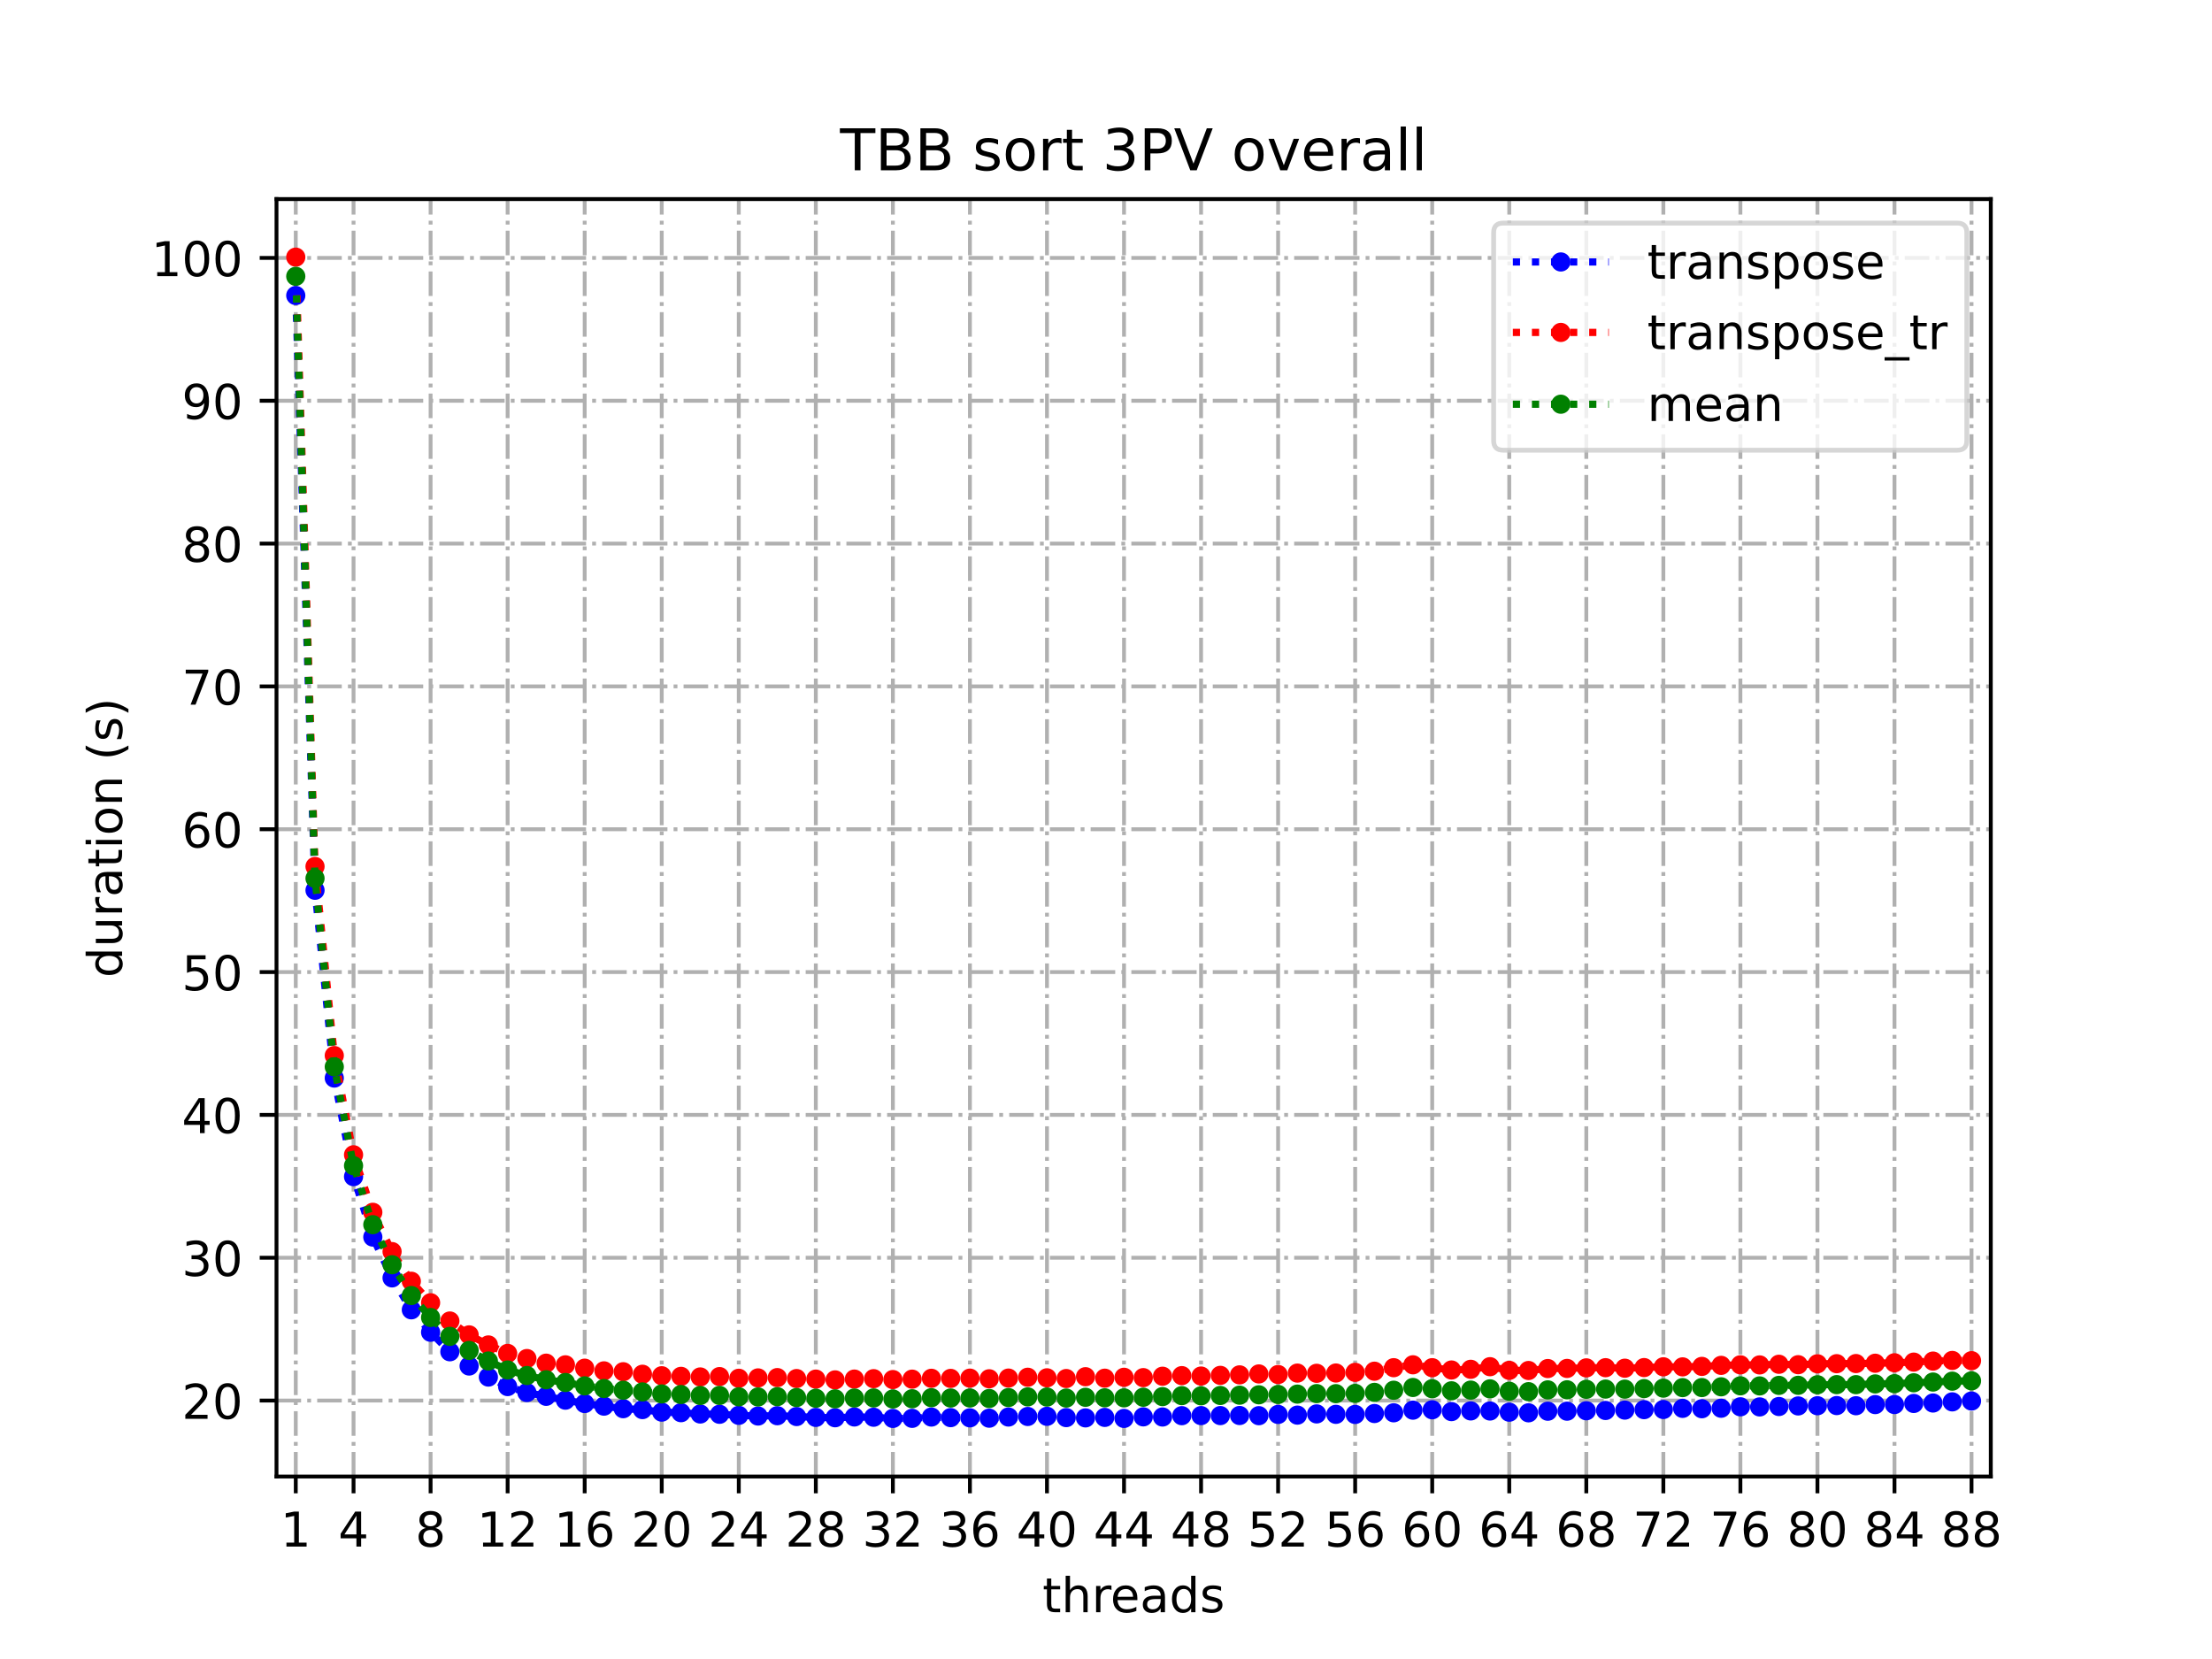 <?xml version="1.0" encoding="utf-8" standalone="no"?>
<!DOCTYPE svg PUBLIC "-//W3C//DTD SVG 1.1//EN"
  "http://www.w3.org/Graphics/SVG/1.1/DTD/svg11.dtd">
<!-- Created with matplotlib (https://matplotlib.org/) -->
<svg height="345.6pt" version="1.1" viewBox="0 0 460.8 345.6" width="460.8pt" xmlns="http://www.w3.org/2000/svg" xmlns:xlink="http://www.w3.org/1999/xlink">
 <defs>
  <style type="text/css">
*{stroke-linecap:butt;stroke-linejoin:round;}
  </style>
 </defs>
 <g id="figure_1">
  <g id="patch_1">
   <path d="M 0 345.6 
L 460.8 345.6 
L 460.8 0 
L 0 0 
z
" style="fill:#ffffff;"/>
  </g>
  <g id="axes_1">
   <g id="patch_2">
    <path d="M 57.6 307.584 
L 414.72 307.584 
L 414.72 41.472 
L 57.6 41.472 
z
" style="fill:#ffffff;"/>
   </g>
   <g id="matplotlib.axis_1">
    <g id="xtick_1">
     <g id="line2d_1">
      <path clip-path="url(#p782390b76a)" d="M 61.613 307.584 
L 61.613 41.472 
" style="fill:none;stroke:#b0b0b0;stroke-dasharray:5.12,1.28,0.8,1.28;stroke-dashoffset:0;stroke-width:0.8;"/>
     </g>
     <g id="line2d_2">
      <defs>
       <path d="M 0 0 
L 0 3.5 
" id="mfbb4d9d47b" style="stroke:#000000;stroke-width:0.8;"/>
      </defs>
      <g>
       <use style="stroke:#000000;stroke-width:0.8;" x="61.613" xlink:href="#mfbb4d9d47b" y="307.584"/>
      </g>
     </g>
     <g id="text_1">
      <!-- 1 -->
      <defs>
       <path d="M 12.406 8.297 
L 28.516 8.297 
L 28.516 63.922 
L 10.984 60.406 
L 10.984 69.391 
L 28.422 72.906 
L 38.281 72.906 
L 38.281 8.297 
L 54.391 8.297 
L 54.391 0 
L 12.406 0 
z
" id="DejaVuSans-49"/>
      </defs>
      <g transform="translate(58.431 322.182)scale(0.1 -0.1)">
       <use xlink:href="#DejaVuSans-49"/>
      </g>
     </g>
    </g>
    <g id="xtick_2">
     <g id="line2d_3">
      <path clip-path="url(#p782390b76a)" d="M 73.65 307.584 
L 73.65 41.472 
" style="fill:none;stroke:#b0b0b0;stroke-dasharray:5.12,1.28,0.8,1.28;stroke-dashoffset:0;stroke-width:0.8;"/>
     </g>
     <g id="line2d_4">
      <g>
       <use style="stroke:#000000;stroke-width:0.8;" x="73.65" xlink:href="#mfbb4d9d47b" y="307.584"/>
      </g>
     </g>
     <g id="text_2">
      <!-- 4 -->
      <defs>
       <path d="M 37.797 64.312 
L 12.891 25.391 
L 37.797 25.391 
z
M 35.203 72.906 
L 47.609 72.906 
L 47.609 25.391 
L 58.016 25.391 
L 58.016 17.188 
L 47.609 17.188 
L 47.609 0 
L 37.797 0 
L 37.797 17.188 
L 4.891 17.188 
L 4.891 26.703 
z
" id="DejaVuSans-52"/>
      </defs>
      <g transform="translate(70.469 322.182)scale(0.1 -0.1)">
       <use xlink:href="#DejaVuSans-52"/>
      </g>
     </g>
    </g>
    <g id="xtick_3">
     <g id="line2d_5">
      <path clip-path="url(#p782390b76a)" d="M 89.701 307.584 
L 89.701 41.472 
" style="fill:none;stroke:#b0b0b0;stroke-dasharray:5.12,1.28,0.8,1.28;stroke-dashoffset:0;stroke-width:0.8;"/>
     </g>
     <g id="line2d_6">
      <g>
       <use style="stroke:#000000;stroke-width:0.8;" x="89.701" xlink:href="#mfbb4d9d47b" y="307.584"/>
      </g>
     </g>
     <g id="text_3">
      <!-- 8 -->
      <defs>
       <path d="M 31.781 34.625 
Q 24.75 34.625 20.719 30.859 
Q 16.703 27.094 16.703 20.516 
Q 16.703 13.922 20.719 10.156 
Q 24.75 6.391 31.781 6.391 
Q 38.812 6.391 42.859 10.172 
Q 46.922 13.969 46.922 20.516 
Q 46.922 27.094 42.891 30.859 
Q 38.875 34.625 31.781 34.625 
z
M 21.922 38.812 
Q 15.578 40.375 12.031 44.719 
Q 8.5 49.078 8.5 55.328 
Q 8.5 64.062 14.719 69.141 
Q 20.953 74.219 31.781 74.219 
Q 42.672 74.219 48.875 69.141 
Q 55.078 64.062 55.078 55.328 
Q 55.078 49.078 51.531 44.719 
Q 48 40.375 41.703 38.812 
Q 48.828 37.156 52.797 32.312 
Q 56.781 27.484 56.781 20.516 
Q 56.781 9.906 50.312 4.234 
Q 43.844 -1.422 31.781 -1.422 
Q 19.734 -1.422 13.25 4.234 
Q 6.781 9.906 6.781 20.516 
Q 6.781 27.484 10.781 32.312 
Q 14.797 37.156 21.922 38.812 
z
M 18.312 54.391 
Q 18.312 48.734 21.844 45.562 
Q 25.391 42.391 31.781 42.391 
Q 38.141 42.391 41.719 45.562 
Q 45.312 48.734 45.312 54.391 
Q 45.312 60.062 41.719 63.234 
Q 38.141 66.406 31.781 66.406 
Q 25.391 66.406 21.844 63.234 
Q 18.312 60.062 18.312 54.391 
z
" id="DejaVuSans-56"/>
      </defs>
      <g transform="translate(86.519 322.182)scale(0.1 -0.1)">
       <use xlink:href="#DejaVuSans-56"/>
      </g>
     </g>
    </g>
    <g id="xtick_4">
     <g id="line2d_7">
      <path clip-path="url(#p782390b76a)" d="M 105.751 307.584 
L 105.751 41.472 
" style="fill:none;stroke:#b0b0b0;stroke-dasharray:5.12,1.28,0.8,1.28;stroke-dashoffset:0;stroke-width:0.8;"/>
     </g>
     <g id="line2d_8">
      <g>
       <use style="stroke:#000000;stroke-width:0.8;" x="105.751" xlink:href="#mfbb4d9d47b" y="307.584"/>
      </g>
     </g>
     <g id="text_4">
      <!-- 12 -->
      <defs>
       <path d="M 19.188 8.297 
L 53.609 8.297 
L 53.609 0 
L 7.328 0 
L 7.328 8.297 
Q 12.938 14.109 22.625 23.891 
Q 32.328 33.688 34.812 36.531 
Q 39.547 41.844 41.422 45.531 
Q 43.312 49.219 43.312 52.781 
Q 43.312 58.594 39.234 62.25 
Q 35.156 65.922 28.609 65.922 
Q 23.969 65.922 18.812 64.312 
Q 13.672 62.703 7.812 59.422 
L 7.812 69.391 
Q 13.766 71.781 18.938 73 
Q 24.125 74.219 28.422 74.219 
Q 39.75 74.219 46.484 68.547 
Q 53.219 62.891 53.219 53.422 
Q 53.219 48.922 51.531 44.891 
Q 49.859 40.875 45.406 35.406 
Q 44.188 33.984 37.641 27.219 
Q 31.109 20.453 19.188 8.297 
z
" id="DejaVuSans-50"/>
      </defs>
      <g transform="translate(99.389 322.182)scale(0.1 -0.1)">
       <use xlink:href="#DejaVuSans-49"/>
       <use x="63.623" xlink:href="#DejaVuSans-50"/>
      </g>
     </g>
    </g>
    <g id="xtick_5">
     <g id="line2d_9">
      <path clip-path="url(#p782390b76a)" d="M 121.801 307.584 
L 121.801 41.472 
" style="fill:none;stroke:#b0b0b0;stroke-dasharray:5.12,1.28,0.8,1.28;stroke-dashoffset:0;stroke-width:0.8;"/>
     </g>
     <g id="line2d_10">
      <g>
       <use style="stroke:#000000;stroke-width:0.8;" x="121.801" xlink:href="#mfbb4d9d47b" y="307.584"/>
      </g>
     </g>
     <g id="text_5">
      <!-- 16 -->
      <defs>
       <path d="M 33.016 40.375 
Q 26.375 40.375 22.484 35.828 
Q 18.609 31.297 18.609 23.391 
Q 18.609 15.531 22.484 10.953 
Q 26.375 6.391 33.016 6.391 
Q 39.656 6.391 43.531 10.953 
Q 47.406 15.531 47.406 23.391 
Q 47.406 31.297 43.531 35.828 
Q 39.656 40.375 33.016 40.375 
z
M 52.594 71.297 
L 52.594 62.312 
Q 48.875 64.062 45.094 64.984 
Q 41.312 65.922 37.594 65.922 
Q 27.828 65.922 22.672 59.328 
Q 17.531 52.734 16.797 39.406 
Q 19.672 43.656 24.016 45.922 
Q 28.375 48.188 33.594 48.188 
Q 44.578 48.188 50.953 41.516 
Q 57.328 34.859 57.328 23.391 
Q 57.328 12.156 50.688 5.359 
Q 44.047 -1.422 33.016 -1.422 
Q 20.359 -1.422 13.672 8.266 
Q 6.984 17.969 6.984 36.375 
Q 6.984 53.656 15.188 63.938 
Q 23.391 74.219 37.203 74.219 
Q 40.922 74.219 44.703 73.484 
Q 48.484 72.75 52.594 71.297 
z
" id="DejaVuSans-54"/>
      </defs>
      <g transform="translate(115.439 322.182)scale(0.1 -0.1)">
       <use xlink:href="#DejaVuSans-49"/>
       <use x="63.623" xlink:href="#DejaVuSans-54"/>
      </g>
     </g>
    </g>
    <g id="xtick_6">
     <g id="line2d_11">
      <path clip-path="url(#p782390b76a)" d="M 137.852 307.584 
L 137.852 41.472 
" style="fill:none;stroke:#b0b0b0;stroke-dasharray:5.12,1.28,0.8,1.28;stroke-dashoffset:0;stroke-width:0.8;"/>
     </g>
     <g id="line2d_12">
      <g>
       <use style="stroke:#000000;stroke-width:0.8;" x="137.852" xlink:href="#mfbb4d9d47b" y="307.584"/>
      </g>
     </g>
     <g id="text_6">
      <!-- 20 -->
      <defs>
       <path d="M 31.781 66.406 
Q 24.172 66.406 20.328 58.906 
Q 16.5 51.422 16.5 36.375 
Q 16.5 21.391 20.328 13.891 
Q 24.172 6.391 31.781 6.391 
Q 39.453 6.391 43.281 13.891 
Q 47.125 21.391 47.125 36.375 
Q 47.125 51.422 43.281 58.906 
Q 39.453 66.406 31.781 66.406 
z
M 31.781 74.219 
Q 44.047 74.219 50.516 64.516 
Q 56.984 54.828 56.984 36.375 
Q 56.984 17.969 50.516 8.266 
Q 44.047 -1.422 31.781 -1.422 
Q 19.531 -1.422 13.062 8.266 
Q 6.594 17.969 6.594 36.375 
Q 6.594 54.828 13.062 64.516 
Q 19.531 74.219 31.781 74.219 
z
" id="DejaVuSans-48"/>
      </defs>
      <g transform="translate(131.489 322.182)scale(0.1 -0.1)">
       <use xlink:href="#DejaVuSans-50"/>
       <use x="63.623" xlink:href="#DejaVuSans-48"/>
      </g>
     </g>
    </g>
    <g id="xtick_7">
     <g id="line2d_13">
      <path clip-path="url(#p782390b76a)" d="M 153.902 307.584 
L 153.902 41.472 
" style="fill:none;stroke:#b0b0b0;stroke-dasharray:5.12,1.28,0.8,1.28;stroke-dashoffset:0;stroke-width:0.8;"/>
     </g>
     <g id="line2d_14">
      <g>
       <use style="stroke:#000000;stroke-width:0.8;" x="153.902" xlink:href="#mfbb4d9d47b" y="307.584"/>
      </g>
     </g>
     <g id="text_7">
      <!-- 24 -->
      <g transform="translate(147.54 322.182)scale(0.1 -0.1)">
       <use xlink:href="#DejaVuSans-50"/>
       <use x="63.623" xlink:href="#DejaVuSans-52"/>
      </g>
     </g>
    </g>
    <g id="xtick_8">
     <g id="line2d_15">
      <path clip-path="url(#p782390b76a)" d="M 169.952 307.584 
L 169.952 41.472 
" style="fill:none;stroke:#b0b0b0;stroke-dasharray:5.12,1.28,0.8,1.28;stroke-dashoffset:0;stroke-width:0.8;"/>
     </g>
     <g id="line2d_16">
      <g>
       <use style="stroke:#000000;stroke-width:0.8;" x="169.952" xlink:href="#mfbb4d9d47b" y="307.584"/>
      </g>
     </g>
     <g id="text_8">
      <!-- 28 -->
      <g transform="translate(163.59 322.182)scale(0.1 -0.1)">
       <use xlink:href="#DejaVuSans-50"/>
       <use x="63.623" xlink:href="#DejaVuSans-56"/>
      </g>
     </g>
    </g>
    <g id="xtick_9">
     <g id="line2d_17">
      <path clip-path="url(#p782390b76a)" d="M 186.003 307.584 
L 186.003 41.472 
" style="fill:none;stroke:#b0b0b0;stroke-dasharray:5.12,1.28,0.8,1.28;stroke-dashoffset:0;stroke-width:0.8;"/>
     </g>
     <g id="line2d_18">
      <g>
       <use style="stroke:#000000;stroke-width:0.8;" x="186.003" xlink:href="#mfbb4d9d47b" y="307.584"/>
      </g>
     </g>
     <g id="text_9">
      <!-- 32 -->
      <defs>
       <path d="M 40.578 39.312 
Q 47.656 37.797 51.625 33 
Q 55.609 28.219 55.609 21.188 
Q 55.609 10.406 48.188 4.484 
Q 40.766 -1.422 27.094 -1.422 
Q 22.516 -1.422 17.656 -0.516 
Q 12.797 0.391 7.625 2.203 
L 7.625 11.719 
Q 11.719 9.328 16.594 8.109 
Q 21.484 6.891 26.812 6.891 
Q 36.078 6.891 40.938 10.547 
Q 45.797 14.203 45.797 21.188 
Q 45.797 27.641 41.281 31.266 
Q 36.766 34.906 28.719 34.906 
L 20.219 34.906 
L 20.219 43.016 
L 29.109 43.016 
Q 36.375 43.016 40.234 45.922 
Q 44.094 48.828 44.094 54.297 
Q 44.094 59.906 40.109 62.906 
Q 36.141 65.922 28.719 65.922 
Q 24.656 65.922 20.016 65.031 
Q 15.375 64.156 9.812 62.312 
L 9.812 71.094 
Q 15.438 72.656 20.344 73.438 
Q 25.25 74.219 29.594 74.219 
Q 40.828 74.219 47.359 69.109 
Q 53.906 64.016 53.906 55.328 
Q 53.906 49.266 50.438 45.094 
Q 46.969 40.922 40.578 39.312 
z
" id="DejaVuSans-51"/>
      </defs>
      <g transform="translate(179.64 322.182)scale(0.1 -0.1)">
       <use xlink:href="#DejaVuSans-51"/>
       <use x="63.623" xlink:href="#DejaVuSans-50"/>
      </g>
     </g>
    </g>
    <g id="xtick_10">
     <g id="line2d_19">
      <path clip-path="url(#p782390b76a)" d="M 202.053 307.584 
L 202.053 41.472 
" style="fill:none;stroke:#b0b0b0;stroke-dasharray:5.12,1.28,0.8,1.28;stroke-dashoffset:0;stroke-width:0.8;"/>
     </g>
     <g id="line2d_20">
      <g>
       <use style="stroke:#000000;stroke-width:0.8;" x="202.053" xlink:href="#mfbb4d9d47b" y="307.584"/>
      </g>
     </g>
     <g id="text_10">
      <!-- 36 -->
      <g transform="translate(195.691 322.182)scale(0.1 -0.1)">
       <use xlink:href="#DejaVuSans-51"/>
       <use x="63.623" xlink:href="#DejaVuSans-54"/>
      </g>
     </g>
    </g>
    <g id="xtick_11">
     <g id="line2d_21">
      <path clip-path="url(#p782390b76a)" d="M 218.103 307.584 
L 218.103 41.472 
" style="fill:none;stroke:#b0b0b0;stroke-dasharray:5.12,1.28,0.8,1.28;stroke-dashoffset:0;stroke-width:0.8;"/>
     </g>
     <g id="line2d_22">
      <g>
       <use style="stroke:#000000;stroke-width:0.8;" x="218.103" xlink:href="#mfbb4d9d47b" y="307.584"/>
      </g>
     </g>
     <g id="text_11">
      <!-- 40 -->
      <g transform="translate(211.741 322.182)scale(0.1 -0.1)">
       <use xlink:href="#DejaVuSans-52"/>
       <use x="63.623" xlink:href="#DejaVuSans-48"/>
      </g>
     </g>
    </g>
    <g id="xtick_12">
     <g id="line2d_23">
      <path clip-path="url(#p782390b76a)" d="M 234.154 307.584 
L 234.154 41.472 
" style="fill:none;stroke:#b0b0b0;stroke-dasharray:5.12,1.28,0.8,1.28;stroke-dashoffset:0;stroke-width:0.8;"/>
     </g>
     <g id="line2d_24">
      <g>
       <use style="stroke:#000000;stroke-width:0.8;" x="234.154" xlink:href="#mfbb4d9d47b" y="307.584"/>
      </g>
     </g>
     <g id="text_12">
      <!-- 44 -->
      <g transform="translate(227.791 322.182)scale(0.1 -0.1)">
       <use xlink:href="#DejaVuSans-52"/>
       <use x="63.623" xlink:href="#DejaVuSans-52"/>
      </g>
     </g>
    </g>
    <g id="xtick_13">
     <g id="line2d_25">
      <path clip-path="url(#p782390b76a)" d="M 250.204 307.584 
L 250.204 41.472 
" style="fill:none;stroke:#b0b0b0;stroke-dasharray:5.12,1.28,0.8,1.28;stroke-dashoffset:0;stroke-width:0.8;"/>
     </g>
     <g id="line2d_26">
      <g>
       <use style="stroke:#000000;stroke-width:0.8;" x="250.204" xlink:href="#mfbb4d9d47b" y="307.584"/>
      </g>
     </g>
     <g id="text_13">
      <!-- 48 -->
      <g transform="translate(243.842 322.182)scale(0.1 -0.1)">
       <use xlink:href="#DejaVuSans-52"/>
       <use x="63.623" xlink:href="#DejaVuSans-56"/>
      </g>
     </g>
    </g>
    <g id="xtick_14">
     <g id="line2d_27">
      <path clip-path="url(#p782390b76a)" d="M 266.254 307.584 
L 266.254 41.472 
" style="fill:none;stroke:#b0b0b0;stroke-dasharray:5.12,1.28,0.8,1.28;stroke-dashoffset:0;stroke-width:0.8;"/>
     </g>
     <g id="line2d_28">
      <g>
       <use style="stroke:#000000;stroke-width:0.8;" x="266.254" xlink:href="#mfbb4d9d47b" y="307.584"/>
      </g>
     </g>
     <g id="text_14">
      <!-- 52 -->
      <defs>
       <path d="M 10.797 72.906 
L 49.516 72.906 
L 49.516 64.594 
L 19.828 64.594 
L 19.828 46.734 
Q 21.969 47.469 24.109 47.828 
Q 26.266 48.188 28.422 48.188 
Q 40.625 48.188 47.75 41.5 
Q 54.891 34.812 54.891 23.391 
Q 54.891 11.625 47.562 5.094 
Q 40.234 -1.422 26.906 -1.422 
Q 22.312 -1.422 17.547 -0.641 
Q 12.797 0.141 7.719 1.703 
L 7.719 11.625 
Q 12.109 9.234 16.797 8.062 
Q 21.484 6.891 26.703 6.891 
Q 35.156 6.891 40.078 11.328 
Q 45.016 15.766 45.016 23.391 
Q 45.016 31 40.078 35.438 
Q 35.156 39.891 26.703 39.891 
Q 22.75 39.891 18.812 39.016 
Q 14.891 38.141 10.797 36.281 
z
" id="DejaVuSans-53"/>
      </defs>
      <g transform="translate(259.892 322.182)scale(0.1 -0.1)">
       <use xlink:href="#DejaVuSans-53"/>
       <use x="63.623" xlink:href="#DejaVuSans-50"/>
      </g>
     </g>
    </g>
    <g id="xtick_15">
     <g id="line2d_29">
      <path clip-path="url(#p782390b76a)" d="M 282.305 307.584 
L 282.305 41.472 
" style="fill:none;stroke:#b0b0b0;stroke-dasharray:5.12,1.28,0.8,1.28;stroke-dashoffset:0;stroke-width:0.8;"/>
     </g>
     <g id="line2d_30">
      <g>
       <use style="stroke:#000000;stroke-width:0.8;" x="282.305" xlink:href="#mfbb4d9d47b" y="307.584"/>
      </g>
     </g>
     <g id="text_15">
      <!-- 56 -->
      <g transform="translate(275.942 322.182)scale(0.1 -0.1)">
       <use xlink:href="#DejaVuSans-53"/>
       <use x="63.623" xlink:href="#DejaVuSans-54"/>
      </g>
     </g>
    </g>
    <g id="xtick_16">
     <g id="line2d_31">
      <path clip-path="url(#p782390b76a)" d="M 298.355 307.584 
L 298.355 41.472 
" style="fill:none;stroke:#b0b0b0;stroke-dasharray:5.12,1.28,0.8,1.28;stroke-dashoffset:0;stroke-width:0.8;"/>
     </g>
     <g id="line2d_32">
      <g>
       <use style="stroke:#000000;stroke-width:0.8;" x="298.355" xlink:href="#mfbb4d9d47b" y="307.584"/>
      </g>
     </g>
     <g id="text_16">
      <!-- 60 -->
      <g transform="translate(291.993 322.182)scale(0.1 -0.1)">
       <use xlink:href="#DejaVuSans-54"/>
       <use x="63.623" xlink:href="#DejaVuSans-48"/>
      </g>
     </g>
    </g>
    <g id="xtick_17">
     <g id="line2d_33">
      <path clip-path="url(#p782390b76a)" d="M 314.405 307.584 
L 314.405 41.472 
" style="fill:none;stroke:#b0b0b0;stroke-dasharray:5.12,1.28,0.8,1.28;stroke-dashoffset:0;stroke-width:0.8;"/>
     </g>
     <g id="line2d_34">
      <g>
       <use style="stroke:#000000;stroke-width:0.8;" x="314.405" xlink:href="#mfbb4d9d47b" y="307.584"/>
      </g>
     </g>
     <g id="text_17">
      <!-- 64 -->
      <g transform="translate(308.043 322.182)scale(0.1 -0.1)">
       <use xlink:href="#DejaVuSans-54"/>
       <use x="63.623" xlink:href="#DejaVuSans-52"/>
      </g>
     </g>
    </g>
    <g id="xtick_18">
     <g id="line2d_35">
      <path clip-path="url(#p782390b76a)" d="M 330.456 307.584 
L 330.456 41.472 
" style="fill:none;stroke:#b0b0b0;stroke-dasharray:5.12,1.28,0.8,1.28;stroke-dashoffset:0;stroke-width:0.8;"/>
     </g>
     <g id="line2d_36">
      <g>
       <use style="stroke:#000000;stroke-width:0.8;" x="330.456" xlink:href="#mfbb4d9d47b" y="307.584"/>
      </g>
     </g>
     <g id="text_18">
      <!-- 68 -->
      <g transform="translate(324.093 322.182)scale(0.1 -0.1)">
       <use xlink:href="#DejaVuSans-54"/>
       <use x="63.623" xlink:href="#DejaVuSans-56"/>
      </g>
     </g>
    </g>
    <g id="xtick_19">
     <g id="line2d_37">
      <path clip-path="url(#p782390b76a)" d="M 346.506 307.584 
L 346.506 41.472 
" style="fill:none;stroke:#b0b0b0;stroke-dasharray:5.12,1.28,0.8,1.28;stroke-dashoffset:0;stroke-width:0.8;"/>
     </g>
     <g id="line2d_38">
      <g>
       <use style="stroke:#000000;stroke-width:0.8;" x="346.506" xlink:href="#mfbb4d9d47b" y="307.584"/>
      </g>
     </g>
     <g id="text_19">
      <!-- 72 -->
      <defs>
       <path d="M 8.203 72.906 
L 55.078 72.906 
L 55.078 68.703 
L 28.609 0 
L 18.312 0 
L 43.219 64.594 
L 8.203 64.594 
z
" id="DejaVuSans-55"/>
      </defs>
      <g transform="translate(340.144 322.182)scale(0.1 -0.1)">
       <use xlink:href="#DejaVuSans-55"/>
       <use x="63.623" xlink:href="#DejaVuSans-50"/>
      </g>
     </g>
    </g>
    <g id="xtick_20">
     <g id="line2d_39">
      <path clip-path="url(#p782390b76a)" d="M 362.556 307.584 
L 362.556 41.472 
" style="fill:none;stroke:#b0b0b0;stroke-dasharray:5.12,1.28,0.8,1.28;stroke-dashoffset:0;stroke-width:0.8;"/>
     </g>
     <g id="line2d_40">
      <g>
       <use style="stroke:#000000;stroke-width:0.8;" x="362.556" xlink:href="#mfbb4d9d47b" y="307.584"/>
      </g>
     </g>
     <g id="text_20">
      <!-- 76 -->
      <g transform="translate(356.194 322.182)scale(0.1 -0.1)">
       <use xlink:href="#DejaVuSans-55"/>
       <use x="63.623" xlink:href="#DejaVuSans-54"/>
      </g>
     </g>
    </g>
    <g id="xtick_21">
     <g id="line2d_41">
      <path clip-path="url(#p782390b76a)" d="M 378.607 307.584 
L 378.607 41.472 
" style="fill:none;stroke:#b0b0b0;stroke-dasharray:5.12,1.28,0.8,1.28;stroke-dashoffset:0;stroke-width:0.8;"/>
     </g>
     <g id="line2d_42">
      <g>
       <use style="stroke:#000000;stroke-width:0.8;" x="378.607" xlink:href="#mfbb4d9d47b" y="307.584"/>
      </g>
     </g>
     <g id="text_21">
      <!-- 80 -->
      <g transform="translate(372.244 322.182)scale(0.1 -0.1)">
       <use xlink:href="#DejaVuSans-56"/>
       <use x="63.623" xlink:href="#DejaVuSans-48"/>
      </g>
     </g>
    </g>
    <g id="xtick_22">
     <g id="line2d_43">
      <path clip-path="url(#p782390b76a)" d="M 394.657 307.584 
L 394.657 41.472 
" style="fill:none;stroke:#b0b0b0;stroke-dasharray:5.12,1.28,0.8,1.28;stroke-dashoffset:0;stroke-width:0.8;"/>
     </g>
     <g id="line2d_44">
      <g>
       <use style="stroke:#000000;stroke-width:0.8;" x="394.657" xlink:href="#mfbb4d9d47b" y="307.584"/>
      </g>
     </g>
     <g id="text_22">
      <!-- 84 -->
      <g transform="translate(388.295 322.182)scale(0.1 -0.1)">
       <use xlink:href="#DejaVuSans-56"/>
       <use x="63.623" xlink:href="#DejaVuSans-52"/>
      </g>
     </g>
    </g>
    <g id="xtick_23">
     <g id="line2d_45">
      <path clip-path="url(#p782390b76a)" d="M 410.707 307.584 
L 410.707 41.472 
" style="fill:none;stroke:#b0b0b0;stroke-dasharray:5.12,1.28,0.8,1.28;stroke-dashoffset:0;stroke-width:0.8;"/>
     </g>
     <g id="line2d_46">
      <g>
       <use style="stroke:#000000;stroke-width:0.8;" x="410.707" xlink:href="#mfbb4d9d47b" y="307.584"/>
      </g>
     </g>
     <g id="text_23">
      <!-- 88 -->
      <g transform="translate(404.345 322.182)scale(0.1 -0.1)">
       <use xlink:href="#DejaVuSans-56"/>
       <use x="63.623" xlink:href="#DejaVuSans-56"/>
      </g>
     </g>
    </g>
    <g id="text_24">
     <!-- threads -->
     <defs>
      <path d="M 18.312 70.219 
L 18.312 54.688 
L 36.812 54.688 
L 36.812 47.703 
L 18.312 47.703 
L 18.312 18.016 
Q 18.312 11.328 20.141 9.422 
Q 21.969 7.516 27.594 7.516 
L 36.812 7.516 
L 36.812 0 
L 27.594 0 
Q 17.188 0 13.234 3.875 
Q 9.281 7.766 9.281 18.016 
L 9.281 47.703 
L 2.688 47.703 
L 2.688 54.688 
L 9.281 54.688 
L 9.281 70.219 
z
" id="DejaVuSans-116"/>
      <path d="M 54.891 33.016 
L 54.891 0 
L 45.906 0 
L 45.906 32.719 
Q 45.906 40.484 42.875 44.328 
Q 39.844 48.188 33.797 48.188 
Q 26.516 48.188 22.312 43.547 
Q 18.109 38.922 18.109 30.906 
L 18.109 0 
L 9.078 0 
L 9.078 75.984 
L 18.109 75.984 
L 18.109 46.188 
Q 21.344 51.125 25.703 53.562 
Q 30.078 56 35.797 56 
Q 45.219 56 50.047 50.172 
Q 54.891 44.344 54.891 33.016 
z
" id="DejaVuSans-104"/>
      <path d="M 41.109 46.297 
Q 39.594 47.172 37.812 47.578 
Q 36.031 48 33.891 48 
Q 26.266 48 22.188 43.047 
Q 18.109 38.094 18.109 28.812 
L 18.109 0 
L 9.078 0 
L 9.078 54.688 
L 18.109 54.688 
L 18.109 46.188 
Q 20.953 51.172 25.484 53.578 
Q 30.031 56 36.531 56 
Q 37.453 56 38.578 55.875 
Q 39.703 55.766 41.062 55.516 
z
" id="DejaVuSans-114"/>
      <path d="M 56.203 29.594 
L 56.203 25.203 
L 14.891 25.203 
Q 15.484 15.922 20.484 11.062 
Q 25.484 6.203 34.422 6.203 
Q 39.594 6.203 44.453 7.469 
Q 49.312 8.734 54.109 11.281 
L 54.109 2.781 
Q 49.266 0.734 44.188 -0.344 
Q 39.109 -1.422 33.891 -1.422 
Q 20.797 -1.422 13.156 6.188 
Q 5.516 13.812 5.516 26.812 
Q 5.516 40.234 12.766 48.109 
Q 20.016 56 32.328 56 
Q 43.359 56 49.781 48.891 
Q 56.203 41.797 56.203 29.594 
z
M 47.219 32.234 
Q 47.125 39.594 43.094 43.984 
Q 39.062 48.391 32.422 48.391 
Q 24.906 48.391 20.391 44.141 
Q 15.875 39.891 15.188 32.172 
z
" id="DejaVuSans-101"/>
      <path d="M 34.281 27.484 
Q 23.391 27.484 19.188 25 
Q 14.984 22.516 14.984 16.5 
Q 14.984 11.719 18.141 8.906 
Q 21.297 6.109 26.703 6.109 
Q 34.188 6.109 38.703 11.406 
Q 43.219 16.703 43.219 25.484 
L 43.219 27.484 
z
M 52.203 31.203 
L 52.203 0 
L 43.219 0 
L 43.219 8.297 
Q 40.141 3.328 35.547 0.953 
Q 30.953 -1.422 24.312 -1.422 
Q 15.922 -1.422 10.953 3.297 
Q 6 8.016 6 15.922 
Q 6 25.141 12.172 29.828 
Q 18.359 34.516 30.609 34.516 
L 43.219 34.516 
L 43.219 35.406 
Q 43.219 41.609 39.141 45 
Q 35.062 48.391 27.688 48.391 
Q 23 48.391 18.547 47.266 
Q 14.109 46.141 10.016 43.891 
L 10.016 52.203 
Q 14.938 54.109 19.578 55.047 
Q 24.219 56 28.609 56 
Q 40.484 56 46.344 49.844 
Q 52.203 43.703 52.203 31.203 
z
" id="DejaVuSans-97"/>
      <path d="M 45.406 46.391 
L 45.406 75.984 
L 54.391 75.984 
L 54.391 0 
L 45.406 0 
L 45.406 8.203 
Q 42.578 3.328 38.25 0.953 
Q 33.938 -1.422 27.875 -1.422 
Q 17.969 -1.422 11.734 6.484 
Q 5.516 14.406 5.516 27.297 
Q 5.516 40.188 11.734 48.094 
Q 17.969 56 27.875 56 
Q 33.938 56 38.25 53.625 
Q 42.578 51.266 45.406 46.391 
z
M 14.797 27.297 
Q 14.797 17.391 18.875 11.75 
Q 22.953 6.109 30.078 6.109 
Q 37.203 6.109 41.297 11.75 
Q 45.406 17.391 45.406 27.297 
Q 45.406 37.203 41.297 42.844 
Q 37.203 48.484 30.078 48.484 
Q 22.953 48.484 18.875 42.844 
Q 14.797 37.203 14.797 27.297 
z
" id="DejaVuSans-100"/>
      <path d="M 44.281 53.078 
L 44.281 44.578 
Q 40.484 46.531 36.375 47.5 
Q 32.281 48.484 27.875 48.484 
Q 21.188 48.484 17.844 46.438 
Q 14.5 44.391 14.5 40.281 
Q 14.5 37.156 16.891 35.375 
Q 19.281 33.594 26.516 31.984 
L 29.594 31.297 
Q 39.156 29.25 43.188 25.516 
Q 47.219 21.781 47.219 15.094 
Q 47.219 7.469 41.188 3.016 
Q 35.156 -1.422 24.609 -1.422 
Q 20.219 -1.422 15.453 -0.562 
Q 10.688 0.297 5.422 2 
L 5.422 11.281 
Q 10.406 8.688 15.234 7.391 
Q 20.062 6.109 24.812 6.109 
Q 31.156 6.109 34.562 8.281 
Q 37.984 10.453 37.984 14.406 
Q 37.984 18.062 35.516 20.016 
Q 33.062 21.969 24.703 23.781 
L 21.578 24.516 
Q 13.234 26.266 9.516 29.906 
Q 5.812 33.547 5.812 39.891 
Q 5.812 47.609 11.281 51.797 
Q 16.75 56 26.812 56 
Q 31.781 56 36.172 55.266 
Q 40.578 54.547 44.281 53.078 
z
" id="DejaVuSans-115"/>
     </defs>
     <g transform="translate(217.169 335.861)scale(0.1 -0.1)">
      <use xlink:href="#DejaVuSans-116"/>
      <use x="39.209" xlink:href="#DejaVuSans-104"/>
      <use x="102.588" xlink:href="#DejaVuSans-114"/>
      <use x="141.451" xlink:href="#DejaVuSans-101"/>
      <use x="202.975" xlink:href="#DejaVuSans-97"/>
      <use x="264.254" xlink:href="#DejaVuSans-100"/>
      <use x="327.73" xlink:href="#DejaVuSans-115"/>
     </g>
    </g>
   </g>
   <g id="matplotlib.axis_2">
    <g id="ytick_1">
     <g id="line2d_47">
      <path clip-path="url(#p782390b76a)" d="M 57.6 291.76 
L 414.72 291.76 
" style="fill:none;stroke:#b0b0b0;stroke-dasharray:5.12,1.28,0.8,1.28;stroke-dashoffset:0;stroke-width:0.8;"/>
     </g>
     <g id="line2d_48">
      <defs>
       <path d="M 0 0 
L -3.5 0 
" id="mde4348dfda" style="stroke:#000000;stroke-width:0.8;"/>
      </defs>
      <g>
       <use style="stroke:#000000;stroke-width:0.8;" x="57.6" xlink:href="#mde4348dfda" y="291.76"/>
      </g>
     </g>
     <g id="text_25">
      <!-- 20 -->
      <g transform="translate(37.875 295.559)scale(0.1 -0.1)">
       <use xlink:href="#DejaVuSans-50"/>
       <use x="63.623" xlink:href="#DejaVuSans-48"/>
      </g>
     </g>
    </g>
    <g id="ytick_2">
     <g id="line2d_49">
      <path clip-path="url(#p782390b76a)" d="M 57.6 262.006 
L 414.72 262.006 
" style="fill:none;stroke:#b0b0b0;stroke-dasharray:5.12,1.28,0.8,1.28;stroke-dashoffset:0;stroke-width:0.8;"/>
     </g>
     <g id="line2d_50">
      <g>
       <use style="stroke:#000000;stroke-width:0.8;" x="57.6" xlink:href="#mde4348dfda" y="262.006"/>
      </g>
     </g>
     <g id="text_26">
      <!-- 30 -->
      <g transform="translate(37.875 265.805)scale(0.1 -0.1)">
       <use xlink:href="#DejaVuSans-51"/>
       <use x="63.623" xlink:href="#DejaVuSans-48"/>
      </g>
     </g>
    </g>
    <g id="ytick_3">
     <g id="line2d_51">
      <path clip-path="url(#p782390b76a)" d="M 57.6 232.253 
L 414.72 232.253 
" style="fill:none;stroke:#b0b0b0;stroke-dasharray:5.12,1.28,0.8,1.28;stroke-dashoffset:0;stroke-width:0.8;"/>
     </g>
     <g id="line2d_52">
      <g>
       <use style="stroke:#000000;stroke-width:0.8;" x="57.6" xlink:href="#mde4348dfda" y="232.253"/>
      </g>
     </g>
     <g id="text_27">
      <!-- 40 -->
      <g transform="translate(37.875 236.052)scale(0.1 -0.1)">
       <use xlink:href="#DejaVuSans-52"/>
       <use x="63.623" xlink:href="#DejaVuSans-48"/>
      </g>
     </g>
    </g>
    <g id="ytick_4">
     <g id="line2d_53">
      <path clip-path="url(#p782390b76a)" d="M 57.6 202.499 
L 414.72 202.499 
" style="fill:none;stroke:#b0b0b0;stroke-dasharray:5.12,1.28,0.8,1.28;stroke-dashoffset:0;stroke-width:0.8;"/>
     </g>
     <g id="line2d_54">
      <g>
       <use style="stroke:#000000;stroke-width:0.8;" x="57.6" xlink:href="#mde4348dfda" y="202.499"/>
      </g>
     </g>
     <g id="text_28">
      <!-- 50 -->
      <g transform="translate(37.875 206.298)scale(0.1 -0.1)">
       <use xlink:href="#DejaVuSans-53"/>
       <use x="63.623" xlink:href="#DejaVuSans-48"/>
      </g>
     </g>
    </g>
    <g id="ytick_5">
     <g id="line2d_55">
      <path clip-path="url(#p782390b76a)" d="M 57.6 172.745 
L 414.72 172.745 
" style="fill:none;stroke:#b0b0b0;stroke-dasharray:5.12,1.28,0.8,1.28;stroke-dashoffset:0;stroke-width:0.8;"/>
     </g>
     <g id="line2d_56">
      <g>
       <use style="stroke:#000000;stroke-width:0.8;" x="57.6" xlink:href="#mde4348dfda" y="172.745"/>
      </g>
     </g>
     <g id="text_29">
      <!-- 60 -->
      <g transform="translate(37.875 176.545)scale(0.1 -0.1)">
       <use xlink:href="#DejaVuSans-54"/>
       <use x="63.623" xlink:href="#DejaVuSans-48"/>
      </g>
     </g>
    </g>
    <g id="ytick_6">
     <g id="line2d_57">
      <path clip-path="url(#p782390b76a)" d="M 57.6 142.992 
L 414.72 142.992 
" style="fill:none;stroke:#b0b0b0;stroke-dasharray:5.12,1.28,0.8,1.28;stroke-dashoffset:0;stroke-width:0.8;"/>
     </g>
     <g id="line2d_58">
      <g>
       <use style="stroke:#000000;stroke-width:0.8;" x="57.6" xlink:href="#mde4348dfda" y="142.992"/>
      </g>
     </g>
     <g id="text_30">
      <!-- 70 -->
      <g transform="translate(37.875 146.791)scale(0.1 -0.1)">
       <use xlink:href="#DejaVuSans-55"/>
       <use x="63.623" xlink:href="#DejaVuSans-48"/>
      </g>
     </g>
    </g>
    <g id="ytick_7">
     <g id="line2d_59">
      <path clip-path="url(#p782390b76a)" d="M 57.6 113.238 
L 414.72 113.238 
" style="fill:none;stroke:#b0b0b0;stroke-dasharray:5.12,1.28,0.8,1.28;stroke-dashoffset:0;stroke-width:0.8;"/>
     </g>
     <g id="line2d_60">
      <g>
       <use style="stroke:#000000;stroke-width:0.8;" x="57.6" xlink:href="#mde4348dfda" y="113.238"/>
      </g>
     </g>
     <g id="text_31">
      <!-- 80 -->
      <g transform="translate(37.875 117.038)scale(0.1 -0.1)">
       <use xlink:href="#DejaVuSans-56"/>
       <use x="63.623" xlink:href="#DejaVuSans-48"/>
      </g>
     </g>
    </g>
    <g id="ytick_8">
     <g id="line2d_61">
      <path clip-path="url(#p782390b76a)" d="M 57.6 83.485 
L 414.72 83.485 
" style="fill:none;stroke:#b0b0b0;stroke-dasharray:5.12,1.28,0.8,1.28;stroke-dashoffset:0;stroke-width:0.8;"/>
     </g>
     <g id="line2d_62">
      <g>
       <use style="stroke:#000000;stroke-width:0.8;" x="57.6" xlink:href="#mde4348dfda" y="83.485"/>
      </g>
     </g>
     <g id="text_32">
      <!-- 90 -->
      <defs>
       <path d="M 10.984 1.516 
L 10.984 10.5 
Q 14.703 8.734 18.5 7.812 
Q 22.312 6.891 25.984 6.891 
Q 35.75 6.891 40.891 13.453 
Q 46.047 20.016 46.781 33.406 
Q 43.953 29.203 39.594 26.953 
Q 35.25 24.703 29.984 24.703 
Q 19.047 24.703 12.672 31.312 
Q 6.297 37.938 6.297 49.422 
Q 6.297 60.641 12.938 67.422 
Q 19.578 74.219 30.609 74.219 
Q 43.266 74.219 49.922 64.516 
Q 56.594 54.828 56.594 36.375 
Q 56.594 19.141 48.406 8.859 
Q 40.234 -1.422 26.422 -1.422 
Q 22.703 -1.422 18.891 -0.688 
Q 15.094 0.047 10.984 1.516 
z
M 30.609 32.422 
Q 37.25 32.422 41.125 36.953 
Q 45.016 41.5 45.016 49.422 
Q 45.016 57.281 41.125 61.844 
Q 37.25 66.406 30.609 66.406 
Q 23.969 66.406 20.094 61.844 
Q 16.219 57.281 16.219 49.422 
Q 16.219 41.5 20.094 36.953 
Q 23.969 32.422 30.609 32.422 
z
" id="DejaVuSans-57"/>
      </defs>
      <g transform="translate(37.875 87.284)scale(0.1 -0.1)">
       <use xlink:href="#DejaVuSans-57"/>
       <use x="63.623" xlink:href="#DejaVuSans-48"/>
      </g>
     </g>
    </g>
    <g id="ytick_9">
     <g id="line2d_63">
      <path clip-path="url(#p782390b76a)" d="M 57.6 53.731 
L 414.72 53.731 
" style="fill:none;stroke:#b0b0b0;stroke-dasharray:5.12,1.28,0.8,1.28;stroke-dashoffset:0;stroke-width:0.8;"/>
     </g>
     <g id="line2d_64">
      <g>
       <use style="stroke:#000000;stroke-width:0.8;" x="57.6" xlink:href="#mde4348dfda" y="53.731"/>
      </g>
     </g>
     <g id="text_33">
      <!-- 100 -->
      <g transform="translate(31.512 57.531)scale(0.1 -0.1)">
       <use xlink:href="#DejaVuSans-49"/>
       <use x="63.623" xlink:href="#DejaVuSans-48"/>
       <use x="127.246" xlink:href="#DejaVuSans-48"/>
      </g>
     </g>
    </g>
    <g id="text_34">
     <!-- duration (s) -->
     <defs>
      <path d="M 8.5 21.578 
L 8.5 54.688 
L 17.484 54.688 
L 17.484 21.922 
Q 17.484 14.156 20.5 10.266 
Q 23.531 6.391 29.594 6.391 
Q 36.859 6.391 41.078 11.031 
Q 45.312 15.672 45.312 23.688 
L 45.312 54.688 
L 54.297 54.688 
L 54.297 0 
L 45.312 0 
L 45.312 8.406 
Q 42.047 3.422 37.719 1 
Q 33.406 -1.422 27.688 -1.422 
Q 18.266 -1.422 13.375 4.438 
Q 8.5 10.297 8.5 21.578 
z
M 31.109 56 
z
" id="DejaVuSans-117"/>
      <path d="M 9.422 54.688 
L 18.406 54.688 
L 18.406 0 
L 9.422 0 
z
M 9.422 75.984 
L 18.406 75.984 
L 18.406 64.594 
L 9.422 64.594 
z
" id="DejaVuSans-105"/>
      <path d="M 30.609 48.391 
Q 23.391 48.391 19.188 42.75 
Q 14.984 37.109 14.984 27.297 
Q 14.984 17.484 19.156 11.844 
Q 23.344 6.203 30.609 6.203 
Q 37.797 6.203 41.984 11.859 
Q 46.188 17.531 46.188 27.297 
Q 46.188 37.016 41.984 42.703 
Q 37.797 48.391 30.609 48.391 
z
M 30.609 56 
Q 42.328 56 49.016 48.375 
Q 55.719 40.766 55.719 27.297 
Q 55.719 13.875 49.016 6.219 
Q 42.328 -1.422 30.609 -1.422 
Q 18.844 -1.422 12.172 6.219 
Q 5.516 13.875 5.516 27.297 
Q 5.516 40.766 12.172 48.375 
Q 18.844 56 30.609 56 
z
" id="DejaVuSans-111"/>
      <path d="M 54.891 33.016 
L 54.891 0 
L 45.906 0 
L 45.906 32.719 
Q 45.906 40.484 42.875 44.328 
Q 39.844 48.188 33.797 48.188 
Q 26.516 48.188 22.312 43.547 
Q 18.109 38.922 18.109 30.906 
L 18.109 0 
L 9.078 0 
L 9.078 54.688 
L 18.109 54.688 
L 18.109 46.188 
Q 21.344 51.125 25.703 53.562 
Q 30.078 56 35.797 56 
Q 45.219 56 50.047 50.172 
Q 54.891 44.344 54.891 33.016 
z
" id="DejaVuSans-110"/>
      <path id="DejaVuSans-32"/>
      <path d="M 31 75.875 
Q 24.469 64.656 21.281 53.656 
Q 18.109 42.672 18.109 31.391 
Q 18.109 20.125 21.312 9.062 
Q 24.516 -2 31 -13.188 
L 23.188 -13.188 
Q 15.875 -1.703 12.234 9.375 
Q 8.594 20.453 8.594 31.391 
Q 8.594 42.281 12.203 53.312 
Q 15.828 64.359 23.188 75.875 
z
" id="DejaVuSans-40"/>
      <path d="M 8.016 75.875 
L 15.828 75.875 
Q 23.141 64.359 26.781 53.312 
Q 30.422 42.281 30.422 31.391 
Q 30.422 20.453 26.781 9.375 
Q 23.141 -1.703 15.828 -13.188 
L 8.016 -13.188 
Q 14.5 -2 17.703 9.062 
Q 20.906 20.125 20.906 31.391 
Q 20.906 42.672 17.703 53.656 
Q 14.5 64.656 8.016 75.875 
z
" id="DejaVuSans-41"/>
     </defs>
     <g transform="translate(25.433 203.663)rotate(-90)scale(0.1 -0.1)">
      <use xlink:href="#DejaVuSans-100"/>
      <use x="63.477" xlink:href="#DejaVuSans-117"/>
      <use x="126.855" xlink:href="#DejaVuSans-114"/>
      <use x="167.969" xlink:href="#DejaVuSans-97"/>
      <use x="229.248" xlink:href="#DejaVuSans-116"/>
      <use x="268.457" xlink:href="#DejaVuSans-105"/>
      <use x="296.24" xlink:href="#DejaVuSans-111"/>
      <use x="357.422" xlink:href="#DejaVuSans-110"/>
      <use x="420.801" xlink:href="#DejaVuSans-32"/>
      <use x="452.588" xlink:href="#DejaVuSans-40"/>
      <use x="491.602" xlink:href="#DejaVuSans-115"/>
      <use x="543.701" xlink:href="#DejaVuSans-41"/>
     </g>
    </g>
   </g>
   <g id="line2d_65">
    <path clip-path="url(#p782390b76a)" d="M 61.613 61.561 
L 65.625 185.458 
L 69.638 224.578 
L 73.65 245.115 
L 77.663 257.702 
L 81.676 266.206 
L 85.688 272.858 
L 89.701 277.535 
L 93.713 281.597 
L 97.726 284.567 
L 101.738 286.867 
L 105.751 288.848 
L 109.764 290.089 
L 113.776 290.879 
L 117.789 291.68 
L 121.801 292.381 
L 125.814 292.924 
L 129.827 293.457 
L 133.839 293.644 
L 137.852 294.173 
L 141.864 294.287 
L 145.877 294.562 
L 149.889 294.621 
L 153.902 294.843 
L 157.915 294.984 
L 161.927 294.918 
L 165.94 295.09 
L 169.952 295.274 
L 173.965 295.342 
L 177.978 295.181 
L 181.99 295.235 
L 186.003 295.488 
L 190.015 295.468 
L 194.028 295.197 
L 198.04 295.318 
L 202.053 295.361 
L 206.066 295.433 
L 210.078 295.192 
L 214.091 295.077 
L 218.103 295.045 
L 222.116 295.314 
L 226.129 295.371 
L 230.141 295.271 
L 234.154 295.486 
L 238.166 295.157 
L 242.179 295.189 
L 246.191 294.911 
L 250.204 294.895 
L 254.217 294.892 
L 258.229 294.876 
L 262.242 294.912 
L 266.254 294.651 
L 270.267 294.794 
L 274.28 294.543 
L 278.292 294.63 
L 282.305 294.653 
L 286.317 294.463 
L 290.33 294.311 
L 294.342 293.762 
L 298.355 293.683 
L 302.368 294.063 
L 306.38 293.92 
L 310.393 293.938 
L 314.405 294.185 
L 318.418 294.315 
L 322.431 293.982 
L 326.443 293.974 
L 330.456 293.887 
L 334.468 293.828 
L 338.481 293.749 
L 342.493 293.655 
L 346.506 293.625 
L 350.519 293.388 
L 354.531 293.465 
L 358.544 293.362 
L 362.556 293.061 
L 366.569 293.086 
L 370.582 293 
L 374.594 292.883 
L 378.607 292.838 
L 382.619 292.805 
L 386.632 292.839 
L 390.644 292.601 
L 394.657 292.591 
L 398.67 292.366 
L 402.682 292.273 
L 406.695 292.035 
L 410.707 291.858 
" style="fill:none;stroke:#0000ff;stroke-dasharray:1.5,2.475;stroke-dashoffset:0;stroke-width:1.5;"/>
    <defs>
     <path d="M 0 1.5 
C 0.398 1.5 0.779 1.342 1.061 1.061 
C 1.342 0.779 1.5 0.398 1.5 0 
C 1.5 -0.398 1.342 -0.779 1.061 -1.061 
C 0.779 -1.342 0.398 -1.5 0 -1.5 
C -0.398 -1.5 -0.779 -1.342 -1.061 -1.061 
C -1.342 -0.779 -1.5 -0.398 -1.5 0 
C -1.5 0.398 -1.342 0.779 -1.061 1.061 
C -0.779 1.342 -0.398 1.5 0 1.5 
z
" id="ma88d726fe3" style="stroke:#0000ff;"/>
    </defs>
    <g clip-path="url(#p782390b76a)">
     <use style="fill:#0000ff;stroke:#0000ff;" x="61.613" xlink:href="#ma88d726fe3" y="61.561"/>
     <use style="fill:#0000ff;stroke:#0000ff;" x="65.625" xlink:href="#ma88d726fe3" y="185.458"/>
     <use style="fill:#0000ff;stroke:#0000ff;" x="69.638" xlink:href="#ma88d726fe3" y="224.578"/>
     <use style="fill:#0000ff;stroke:#0000ff;" x="73.65" xlink:href="#ma88d726fe3" y="245.115"/>
     <use style="fill:#0000ff;stroke:#0000ff;" x="77.663" xlink:href="#ma88d726fe3" y="257.702"/>
     <use style="fill:#0000ff;stroke:#0000ff;" x="81.676" xlink:href="#ma88d726fe3" y="266.206"/>
     <use style="fill:#0000ff;stroke:#0000ff;" x="85.688" xlink:href="#ma88d726fe3" y="272.858"/>
     <use style="fill:#0000ff;stroke:#0000ff;" x="89.701" xlink:href="#ma88d726fe3" y="277.535"/>
     <use style="fill:#0000ff;stroke:#0000ff;" x="93.713" xlink:href="#ma88d726fe3" y="281.597"/>
     <use style="fill:#0000ff;stroke:#0000ff;" x="97.726" xlink:href="#ma88d726fe3" y="284.567"/>
     <use style="fill:#0000ff;stroke:#0000ff;" x="101.738" xlink:href="#ma88d726fe3" y="286.867"/>
     <use style="fill:#0000ff;stroke:#0000ff;" x="105.751" xlink:href="#ma88d726fe3" y="288.848"/>
     <use style="fill:#0000ff;stroke:#0000ff;" x="109.764" xlink:href="#ma88d726fe3" y="290.089"/>
     <use style="fill:#0000ff;stroke:#0000ff;" x="113.776" xlink:href="#ma88d726fe3" y="290.879"/>
     <use style="fill:#0000ff;stroke:#0000ff;" x="117.789" xlink:href="#ma88d726fe3" y="291.68"/>
     <use style="fill:#0000ff;stroke:#0000ff;" x="121.801" xlink:href="#ma88d726fe3" y="292.381"/>
     <use style="fill:#0000ff;stroke:#0000ff;" x="125.814" xlink:href="#ma88d726fe3" y="292.924"/>
     <use style="fill:#0000ff;stroke:#0000ff;" x="129.827" xlink:href="#ma88d726fe3" y="293.457"/>
     <use style="fill:#0000ff;stroke:#0000ff;" x="133.839" xlink:href="#ma88d726fe3" y="293.644"/>
     <use style="fill:#0000ff;stroke:#0000ff;" x="137.852" xlink:href="#ma88d726fe3" y="294.173"/>
     <use style="fill:#0000ff;stroke:#0000ff;" x="141.864" xlink:href="#ma88d726fe3" y="294.287"/>
     <use style="fill:#0000ff;stroke:#0000ff;" x="145.877" xlink:href="#ma88d726fe3" y="294.562"/>
     <use style="fill:#0000ff;stroke:#0000ff;" x="149.889" xlink:href="#ma88d726fe3" y="294.621"/>
     <use style="fill:#0000ff;stroke:#0000ff;" x="153.902" xlink:href="#ma88d726fe3" y="294.843"/>
     <use style="fill:#0000ff;stroke:#0000ff;" x="157.915" xlink:href="#ma88d726fe3" y="294.984"/>
     <use style="fill:#0000ff;stroke:#0000ff;" x="161.927" xlink:href="#ma88d726fe3" y="294.918"/>
     <use style="fill:#0000ff;stroke:#0000ff;" x="165.94" xlink:href="#ma88d726fe3" y="295.09"/>
     <use style="fill:#0000ff;stroke:#0000ff;" x="169.952" xlink:href="#ma88d726fe3" y="295.274"/>
     <use style="fill:#0000ff;stroke:#0000ff;" x="173.965" xlink:href="#ma88d726fe3" y="295.342"/>
     <use style="fill:#0000ff;stroke:#0000ff;" x="177.978" xlink:href="#ma88d726fe3" y="295.181"/>
     <use style="fill:#0000ff;stroke:#0000ff;" x="181.99" xlink:href="#ma88d726fe3" y="295.235"/>
     <use style="fill:#0000ff;stroke:#0000ff;" x="186.003" xlink:href="#ma88d726fe3" y="295.488"/>
     <use style="fill:#0000ff;stroke:#0000ff;" x="190.015" xlink:href="#ma88d726fe3" y="295.468"/>
     <use style="fill:#0000ff;stroke:#0000ff;" x="194.028" xlink:href="#ma88d726fe3" y="295.197"/>
     <use style="fill:#0000ff;stroke:#0000ff;" x="198.04" xlink:href="#ma88d726fe3" y="295.318"/>
     <use style="fill:#0000ff;stroke:#0000ff;" x="202.053" xlink:href="#ma88d726fe3" y="295.361"/>
     <use style="fill:#0000ff;stroke:#0000ff;" x="206.066" xlink:href="#ma88d726fe3" y="295.433"/>
     <use style="fill:#0000ff;stroke:#0000ff;" x="210.078" xlink:href="#ma88d726fe3" y="295.192"/>
     <use style="fill:#0000ff;stroke:#0000ff;" x="214.091" xlink:href="#ma88d726fe3" y="295.077"/>
     <use style="fill:#0000ff;stroke:#0000ff;" x="218.103" xlink:href="#ma88d726fe3" y="295.045"/>
     <use style="fill:#0000ff;stroke:#0000ff;" x="222.116" xlink:href="#ma88d726fe3" y="295.314"/>
     <use style="fill:#0000ff;stroke:#0000ff;" x="226.129" xlink:href="#ma88d726fe3" y="295.371"/>
     <use style="fill:#0000ff;stroke:#0000ff;" x="230.141" xlink:href="#ma88d726fe3" y="295.271"/>
     <use style="fill:#0000ff;stroke:#0000ff;" x="234.154" xlink:href="#ma88d726fe3" y="295.486"/>
     <use style="fill:#0000ff;stroke:#0000ff;" x="238.166" xlink:href="#ma88d726fe3" y="295.157"/>
     <use style="fill:#0000ff;stroke:#0000ff;" x="242.179" xlink:href="#ma88d726fe3" y="295.189"/>
     <use style="fill:#0000ff;stroke:#0000ff;" x="246.191" xlink:href="#ma88d726fe3" y="294.911"/>
     <use style="fill:#0000ff;stroke:#0000ff;" x="250.204" xlink:href="#ma88d726fe3" y="294.895"/>
     <use style="fill:#0000ff;stroke:#0000ff;" x="254.217" xlink:href="#ma88d726fe3" y="294.892"/>
     <use style="fill:#0000ff;stroke:#0000ff;" x="258.229" xlink:href="#ma88d726fe3" y="294.876"/>
     <use style="fill:#0000ff;stroke:#0000ff;" x="262.242" xlink:href="#ma88d726fe3" y="294.912"/>
     <use style="fill:#0000ff;stroke:#0000ff;" x="266.254" xlink:href="#ma88d726fe3" y="294.651"/>
     <use style="fill:#0000ff;stroke:#0000ff;" x="270.267" xlink:href="#ma88d726fe3" y="294.794"/>
     <use style="fill:#0000ff;stroke:#0000ff;" x="274.28" xlink:href="#ma88d726fe3" y="294.543"/>
     <use style="fill:#0000ff;stroke:#0000ff;" x="278.292" xlink:href="#ma88d726fe3" y="294.63"/>
     <use style="fill:#0000ff;stroke:#0000ff;" x="282.305" xlink:href="#ma88d726fe3" y="294.653"/>
     <use style="fill:#0000ff;stroke:#0000ff;" x="286.317" xlink:href="#ma88d726fe3" y="294.463"/>
     <use style="fill:#0000ff;stroke:#0000ff;" x="290.33" xlink:href="#ma88d726fe3" y="294.311"/>
     <use style="fill:#0000ff;stroke:#0000ff;" x="294.342" xlink:href="#ma88d726fe3" y="293.762"/>
     <use style="fill:#0000ff;stroke:#0000ff;" x="298.355" xlink:href="#ma88d726fe3" y="293.683"/>
     <use style="fill:#0000ff;stroke:#0000ff;" x="302.368" xlink:href="#ma88d726fe3" y="294.063"/>
     <use style="fill:#0000ff;stroke:#0000ff;" x="306.38" xlink:href="#ma88d726fe3" y="293.92"/>
     <use style="fill:#0000ff;stroke:#0000ff;" x="310.393" xlink:href="#ma88d726fe3" y="293.938"/>
     <use style="fill:#0000ff;stroke:#0000ff;" x="314.405" xlink:href="#ma88d726fe3" y="294.185"/>
     <use style="fill:#0000ff;stroke:#0000ff;" x="318.418" xlink:href="#ma88d726fe3" y="294.315"/>
     <use style="fill:#0000ff;stroke:#0000ff;" x="322.431" xlink:href="#ma88d726fe3" y="293.982"/>
     <use style="fill:#0000ff;stroke:#0000ff;" x="326.443" xlink:href="#ma88d726fe3" y="293.974"/>
     <use style="fill:#0000ff;stroke:#0000ff;" x="330.456" xlink:href="#ma88d726fe3" y="293.887"/>
     <use style="fill:#0000ff;stroke:#0000ff;" x="334.468" xlink:href="#ma88d726fe3" y="293.828"/>
     <use style="fill:#0000ff;stroke:#0000ff;" x="338.481" xlink:href="#ma88d726fe3" y="293.749"/>
     <use style="fill:#0000ff;stroke:#0000ff;" x="342.493" xlink:href="#ma88d726fe3" y="293.655"/>
     <use style="fill:#0000ff;stroke:#0000ff;" x="346.506" xlink:href="#ma88d726fe3" y="293.625"/>
     <use style="fill:#0000ff;stroke:#0000ff;" x="350.519" xlink:href="#ma88d726fe3" y="293.388"/>
     <use style="fill:#0000ff;stroke:#0000ff;" x="354.531" xlink:href="#ma88d726fe3" y="293.465"/>
     <use style="fill:#0000ff;stroke:#0000ff;" x="358.544" xlink:href="#ma88d726fe3" y="293.362"/>
     <use style="fill:#0000ff;stroke:#0000ff;" x="362.556" xlink:href="#ma88d726fe3" y="293.061"/>
     <use style="fill:#0000ff;stroke:#0000ff;" x="366.569" xlink:href="#ma88d726fe3" y="293.086"/>
     <use style="fill:#0000ff;stroke:#0000ff;" x="370.582" xlink:href="#ma88d726fe3" y="293"/>
     <use style="fill:#0000ff;stroke:#0000ff;" x="374.594" xlink:href="#ma88d726fe3" y="292.883"/>
     <use style="fill:#0000ff;stroke:#0000ff;" x="378.607" xlink:href="#ma88d726fe3" y="292.838"/>
     <use style="fill:#0000ff;stroke:#0000ff;" x="382.619" xlink:href="#ma88d726fe3" y="292.805"/>
     <use style="fill:#0000ff;stroke:#0000ff;" x="386.632" xlink:href="#ma88d726fe3" y="292.839"/>
     <use style="fill:#0000ff;stroke:#0000ff;" x="390.644" xlink:href="#ma88d726fe3" y="292.601"/>
     <use style="fill:#0000ff;stroke:#0000ff;" x="394.657" xlink:href="#ma88d726fe3" y="292.591"/>
     <use style="fill:#0000ff;stroke:#0000ff;" x="398.67" xlink:href="#ma88d726fe3" y="292.366"/>
     <use style="fill:#0000ff;stroke:#0000ff;" x="402.682" xlink:href="#ma88d726fe3" y="292.273"/>
     <use style="fill:#0000ff;stroke:#0000ff;" x="406.695" xlink:href="#ma88d726fe3" y="292.035"/>
     <use style="fill:#0000ff;stroke:#0000ff;" x="410.707" xlink:href="#ma88d726fe3" y="291.858"/>
    </g>
   </g>
   <g id="line2d_66">
    <path clip-path="url(#p782390b76a)" d="M 61.613 53.568 
L 65.625 180.504 
L 69.638 219.89 
L 73.65 240.563 
L 77.663 252.545 
L 81.676 260.731 
L 85.688 266.909 
L 89.701 271.384 
L 93.713 275.189 
L 97.726 278.082 
L 101.738 280.178 
L 105.751 281.941 
L 109.764 283.009 
L 113.776 283.974 
L 117.789 284.32 
L 121.801 285.016 
L 125.814 285.576 
L 129.827 285.756 
L 133.839 286.284 
L 137.852 286.592 
L 141.864 286.72 
L 145.877 286.846 
L 149.889 286.769 
L 153.902 287.121 
L 157.915 287.045 
L 161.927 286.979 
L 165.94 287.178 
L 169.952 287.293 
L 173.965 287.456 
L 177.978 287.288 
L 181.99 287.203 
L 186.003 287.388 
L 190.015 287.304 
L 194.028 287.126 
L 198.04 287.149 
L 202.053 287.092 
L 206.066 287.227 
L 210.078 287.081 
L 214.091 286.908 
L 218.103 287.025 
L 222.116 287.174 
L 226.129 286.792 
L 230.141 287.103 
L 234.154 286.914 
L 238.166 286.986 
L 242.179 286.692 
L 246.191 286.568 
L 250.204 286.657 
L 254.217 286.514 
L 258.229 286.412 
L 262.242 286.217 
L 266.254 286.34 
L 270.267 286.041 
L 274.28 286.085 
L 278.292 286.023 
L 282.305 285.889 
L 286.317 285.647 
L 290.33 284.914 
L 294.342 284.314 
L 298.355 284.913 
L 302.368 285.396 
L 306.38 285.251 
L 310.393 284.707 
L 314.405 285.468 
L 318.418 285.5 
L 322.431 285.092 
L 326.443 285.068 
L 330.456 284.951 
L 334.468 284.914 
L 338.481 285.02 
L 342.493 284.891 
L 346.506 284.728 
L 350.519 284.745 
L 354.531 284.646 
L 358.544 284.43 
L 362.556 284.318 
L 366.569 284.339 
L 370.582 284.203 
L 374.594 284.291 
L 378.607 284.102 
L 382.619 284.08 
L 386.632 284.054 
L 390.644 283.987 
L 394.657 283.89 
L 398.67 283.755 
L 402.682 283.539 
L 406.695 283.405 
L 410.707 283.455 
" style="fill:none;stroke:#ff0000;stroke-dasharray:1.5,2.475;stroke-dashoffset:0;stroke-width:1.5;"/>
    <defs>
     <path d="M 0 1.5 
C 0.398 1.5 0.779 1.342 1.061 1.061 
C 1.342 0.779 1.5 0.398 1.5 0 
C 1.5 -0.398 1.342 -0.779 1.061 -1.061 
C 0.779 -1.342 0.398 -1.5 0 -1.5 
C -0.398 -1.5 -0.779 -1.342 -1.061 -1.061 
C -1.342 -0.779 -1.5 -0.398 -1.5 0 
C -1.5 0.398 -1.342 0.779 -1.061 1.061 
C -0.779 1.342 -0.398 1.5 0 1.5 
z
" id="m3e5126334d" style="stroke:#ff0000;"/>
    </defs>
    <g clip-path="url(#p782390b76a)">
     <use style="fill:#ff0000;stroke:#ff0000;" x="61.613" xlink:href="#m3e5126334d" y="53.568"/>
     <use style="fill:#ff0000;stroke:#ff0000;" x="65.625" xlink:href="#m3e5126334d" y="180.504"/>
     <use style="fill:#ff0000;stroke:#ff0000;" x="69.638" xlink:href="#m3e5126334d" y="219.89"/>
     <use style="fill:#ff0000;stroke:#ff0000;" x="73.65" xlink:href="#m3e5126334d" y="240.563"/>
     <use style="fill:#ff0000;stroke:#ff0000;" x="77.663" xlink:href="#m3e5126334d" y="252.545"/>
     <use style="fill:#ff0000;stroke:#ff0000;" x="81.676" xlink:href="#m3e5126334d" y="260.731"/>
     <use style="fill:#ff0000;stroke:#ff0000;" x="85.688" xlink:href="#m3e5126334d" y="266.909"/>
     <use style="fill:#ff0000;stroke:#ff0000;" x="89.701" xlink:href="#m3e5126334d" y="271.384"/>
     <use style="fill:#ff0000;stroke:#ff0000;" x="93.713" xlink:href="#m3e5126334d" y="275.189"/>
     <use style="fill:#ff0000;stroke:#ff0000;" x="97.726" xlink:href="#m3e5126334d" y="278.082"/>
     <use style="fill:#ff0000;stroke:#ff0000;" x="101.738" xlink:href="#m3e5126334d" y="280.178"/>
     <use style="fill:#ff0000;stroke:#ff0000;" x="105.751" xlink:href="#m3e5126334d" y="281.941"/>
     <use style="fill:#ff0000;stroke:#ff0000;" x="109.764" xlink:href="#m3e5126334d" y="283.009"/>
     <use style="fill:#ff0000;stroke:#ff0000;" x="113.776" xlink:href="#m3e5126334d" y="283.974"/>
     <use style="fill:#ff0000;stroke:#ff0000;" x="117.789" xlink:href="#m3e5126334d" y="284.32"/>
     <use style="fill:#ff0000;stroke:#ff0000;" x="121.801" xlink:href="#m3e5126334d" y="285.016"/>
     <use style="fill:#ff0000;stroke:#ff0000;" x="125.814" xlink:href="#m3e5126334d" y="285.576"/>
     <use style="fill:#ff0000;stroke:#ff0000;" x="129.827" xlink:href="#m3e5126334d" y="285.756"/>
     <use style="fill:#ff0000;stroke:#ff0000;" x="133.839" xlink:href="#m3e5126334d" y="286.284"/>
     <use style="fill:#ff0000;stroke:#ff0000;" x="137.852" xlink:href="#m3e5126334d" y="286.592"/>
     <use style="fill:#ff0000;stroke:#ff0000;" x="141.864" xlink:href="#m3e5126334d" y="286.72"/>
     <use style="fill:#ff0000;stroke:#ff0000;" x="145.877" xlink:href="#m3e5126334d" y="286.846"/>
     <use style="fill:#ff0000;stroke:#ff0000;" x="149.889" xlink:href="#m3e5126334d" y="286.769"/>
     <use style="fill:#ff0000;stroke:#ff0000;" x="153.902" xlink:href="#m3e5126334d" y="287.121"/>
     <use style="fill:#ff0000;stroke:#ff0000;" x="157.915" xlink:href="#m3e5126334d" y="287.045"/>
     <use style="fill:#ff0000;stroke:#ff0000;" x="161.927" xlink:href="#m3e5126334d" y="286.979"/>
     <use style="fill:#ff0000;stroke:#ff0000;" x="165.94" xlink:href="#m3e5126334d" y="287.178"/>
     <use style="fill:#ff0000;stroke:#ff0000;" x="169.952" xlink:href="#m3e5126334d" y="287.293"/>
     <use style="fill:#ff0000;stroke:#ff0000;" x="173.965" xlink:href="#m3e5126334d" y="287.456"/>
     <use style="fill:#ff0000;stroke:#ff0000;" x="177.978" xlink:href="#m3e5126334d" y="287.288"/>
     <use style="fill:#ff0000;stroke:#ff0000;" x="181.99" xlink:href="#m3e5126334d" y="287.203"/>
     <use style="fill:#ff0000;stroke:#ff0000;" x="186.003" xlink:href="#m3e5126334d" y="287.388"/>
     <use style="fill:#ff0000;stroke:#ff0000;" x="190.015" xlink:href="#m3e5126334d" y="287.304"/>
     <use style="fill:#ff0000;stroke:#ff0000;" x="194.028" xlink:href="#m3e5126334d" y="287.126"/>
     <use style="fill:#ff0000;stroke:#ff0000;" x="198.04" xlink:href="#m3e5126334d" y="287.149"/>
     <use style="fill:#ff0000;stroke:#ff0000;" x="202.053" xlink:href="#m3e5126334d" y="287.092"/>
     <use style="fill:#ff0000;stroke:#ff0000;" x="206.066" xlink:href="#m3e5126334d" y="287.227"/>
     <use style="fill:#ff0000;stroke:#ff0000;" x="210.078" xlink:href="#m3e5126334d" y="287.081"/>
     <use style="fill:#ff0000;stroke:#ff0000;" x="214.091" xlink:href="#m3e5126334d" y="286.908"/>
     <use style="fill:#ff0000;stroke:#ff0000;" x="218.103" xlink:href="#m3e5126334d" y="287.025"/>
     <use style="fill:#ff0000;stroke:#ff0000;" x="222.116" xlink:href="#m3e5126334d" y="287.174"/>
     <use style="fill:#ff0000;stroke:#ff0000;" x="226.129" xlink:href="#m3e5126334d" y="286.792"/>
     <use style="fill:#ff0000;stroke:#ff0000;" x="230.141" xlink:href="#m3e5126334d" y="287.103"/>
     <use style="fill:#ff0000;stroke:#ff0000;" x="234.154" xlink:href="#m3e5126334d" y="286.914"/>
     <use style="fill:#ff0000;stroke:#ff0000;" x="238.166" xlink:href="#m3e5126334d" y="286.986"/>
     <use style="fill:#ff0000;stroke:#ff0000;" x="242.179" xlink:href="#m3e5126334d" y="286.692"/>
     <use style="fill:#ff0000;stroke:#ff0000;" x="246.191" xlink:href="#m3e5126334d" y="286.568"/>
     <use style="fill:#ff0000;stroke:#ff0000;" x="250.204" xlink:href="#m3e5126334d" y="286.657"/>
     <use style="fill:#ff0000;stroke:#ff0000;" x="254.217" xlink:href="#m3e5126334d" y="286.514"/>
     <use style="fill:#ff0000;stroke:#ff0000;" x="258.229" xlink:href="#m3e5126334d" y="286.412"/>
     <use style="fill:#ff0000;stroke:#ff0000;" x="262.242" xlink:href="#m3e5126334d" y="286.217"/>
     <use style="fill:#ff0000;stroke:#ff0000;" x="266.254" xlink:href="#m3e5126334d" y="286.34"/>
     <use style="fill:#ff0000;stroke:#ff0000;" x="270.267" xlink:href="#m3e5126334d" y="286.041"/>
     <use style="fill:#ff0000;stroke:#ff0000;" x="274.28" xlink:href="#m3e5126334d" y="286.085"/>
     <use style="fill:#ff0000;stroke:#ff0000;" x="278.292" xlink:href="#m3e5126334d" y="286.023"/>
     <use style="fill:#ff0000;stroke:#ff0000;" x="282.305" xlink:href="#m3e5126334d" y="285.889"/>
     <use style="fill:#ff0000;stroke:#ff0000;" x="286.317" xlink:href="#m3e5126334d" y="285.647"/>
     <use style="fill:#ff0000;stroke:#ff0000;" x="290.33" xlink:href="#m3e5126334d" y="284.914"/>
     <use style="fill:#ff0000;stroke:#ff0000;" x="294.342" xlink:href="#m3e5126334d" y="284.314"/>
     <use style="fill:#ff0000;stroke:#ff0000;" x="298.355" xlink:href="#m3e5126334d" y="284.913"/>
     <use style="fill:#ff0000;stroke:#ff0000;" x="302.368" xlink:href="#m3e5126334d" y="285.396"/>
     <use style="fill:#ff0000;stroke:#ff0000;" x="306.38" xlink:href="#m3e5126334d" y="285.251"/>
     <use style="fill:#ff0000;stroke:#ff0000;" x="310.393" xlink:href="#m3e5126334d" y="284.707"/>
     <use style="fill:#ff0000;stroke:#ff0000;" x="314.405" xlink:href="#m3e5126334d" y="285.468"/>
     <use style="fill:#ff0000;stroke:#ff0000;" x="318.418" xlink:href="#m3e5126334d" y="285.5"/>
     <use style="fill:#ff0000;stroke:#ff0000;" x="322.431" xlink:href="#m3e5126334d" y="285.092"/>
     <use style="fill:#ff0000;stroke:#ff0000;" x="326.443" xlink:href="#m3e5126334d" y="285.068"/>
     <use style="fill:#ff0000;stroke:#ff0000;" x="330.456" xlink:href="#m3e5126334d" y="284.951"/>
     <use style="fill:#ff0000;stroke:#ff0000;" x="334.468" xlink:href="#m3e5126334d" y="284.914"/>
     <use style="fill:#ff0000;stroke:#ff0000;" x="338.481" xlink:href="#m3e5126334d" y="285.02"/>
     <use style="fill:#ff0000;stroke:#ff0000;" x="342.493" xlink:href="#m3e5126334d" y="284.891"/>
     <use style="fill:#ff0000;stroke:#ff0000;" x="346.506" xlink:href="#m3e5126334d" y="284.728"/>
     <use style="fill:#ff0000;stroke:#ff0000;" x="350.519" xlink:href="#m3e5126334d" y="284.745"/>
     <use style="fill:#ff0000;stroke:#ff0000;" x="354.531" xlink:href="#m3e5126334d" y="284.646"/>
     <use style="fill:#ff0000;stroke:#ff0000;" x="358.544" xlink:href="#m3e5126334d" y="284.43"/>
     <use style="fill:#ff0000;stroke:#ff0000;" x="362.556" xlink:href="#m3e5126334d" y="284.318"/>
     <use style="fill:#ff0000;stroke:#ff0000;" x="366.569" xlink:href="#m3e5126334d" y="284.339"/>
     <use style="fill:#ff0000;stroke:#ff0000;" x="370.582" xlink:href="#m3e5126334d" y="284.203"/>
     <use style="fill:#ff0000;stroke:#ff0000;" x="374.594" xlink:href="#m3e5126334d" y="284.291"/>
     <use style="fill:#ff0000;stroke:#ff0000;" x="378.607" xlink:href="#m3e5126334d" y="284.102"/>
     <use style="fill:#ff0000;stroke:#ff0000;" x="382.619" xlink:href="#m3e5126334d" y="284.08"/>
     <use style="fill:#ff0000;stroke:#ff0000;" x="386.632" xlink:href="#m3e5126334d" y="284.054"/>
     <use style="fill:#ff0000;stroke:#ff0000;" x="390.644" xlink:href="#m3e5126334d" y="283.987"/>
     <use style="fill:#ff0000;stroke:#ff0000;" x="394.657" xlink:href="#m3e5126334d" y="283.89"/>
     <use style="fill:#ff0000;stroke:#ff0000;" x="398.67" xlink:href="#m3e5126334d" y="283.755"/>
     <use style="fill:#ff0000;stroke:#ff0000;" x="402.682" xlink:href="#m3e5126334d" y="283.539"/>
     <use style="fill:#ff0000;stroke:#ff0000;" x="406.695" xlink:href="#m3e5126334d" y="283.405"/>
     <use style="fill:#ff0000;stroke:#ff0000;" x="410.707" xlink:href="#m3e5126334d" y="283.455"/>
    </g>
   </g>
   <g id="line2d_67">
    <path clip-path="url(#p782390b76a)" d="M 61.613 57.564 
L 65.625 182.981 
L 69.638 222.234 
L 73.65 242.839 
L 77.663 255.124 
L 81.676 263.468 
L 85.688 269.883 
L 89.701 274.46 
L 93.713 278.393 
L 97.726 281.325 
L 101.738 283.523 
L 105.751 285.395 
L 109.764 286.549 
L 113.776 287.426 
L 117.789 288 
L 121.801 288.698 
L 125.814 289.25 
L 129.827 289.606 
L 133.839 289.964 
L 137.852 290.382 
L 141.864 290.503 
L 145.877 290.704 
L 149.889 290.695 
L 153.902 290.982 
L 157.915 291.015 
L 161.927 290.949 
L 165.94 291.134 
L 169.952 291.283 
L 173.965 291.399 
L 177.978 291.235 
L 181.99 291.219 
L 186.003 291.438 
L 190.015 291.386 
L 194.028 291.162 
L 198.04 291.233 
L 202.053 291.226 
L 206.066 291.33 
L 210.078 291.137 
L 214.091 290.993 
L 218.103 291.035 
L 222.116 291.244 
L 226.129 291.082 
L 230.141 291.187 
L 234.154 291.2 
L 238.166 291.072 
L 242.179 290.94 
L 246.191 290.739 
L 250.204 290.776 
L 254.217 290.703 
L 258.229 290.644 
L 262.242 290.564 
L 266.254 290.496 
L 270.267 290.417 
L 274.28 290.314 
L 278.292 290.326 
L 282.305 290.271 
L 286.317 290.055 
L 290.33 289.613 
L 294.342 289.038 
L 298.355 289.298 
L 302.368 289.73 
L 306.38 289.586 
L 310.393 289.323 
L 314.405 289.826 
L 318.418 289.908 
L 322.431 289.537 
L 326.443 289.521 
L 330.456 289.419 
L 334.468 289.371 
L 338.481 289.384 
L 342.493 289.273 
L 346.506 289.177 
L 350.519 289.067 
L 354.531 289.055 
L 358.544 288.896 
L 362.556 288.689 
L 366.569 288.712 
L 370.582 288.602 
L 374.594 288.587 
L 378.607 288.47 
L 382.619 288.443 
L 386.632 288.447 
L 390.644 288.294 
L 394.657 288.241 
L 398.67 288.06 
L 402.682 287.906 
L 406.695 287.72 
L 410.707 287.657 
" style="fill:none;stroke:#008000;stroke-dasharray:1.5,2.475;stroke-dashoffset:0;stroke-width:1.5;"/>
    <defs>
     <path d="M 0 1.5 
C 0.398 1.5 0.779 1.342 1.061 1.061 
C 1.342 0.779 1.5 0.398 1.5 0 
C 1.5 -0.398 1.342 -0.779 1.061 -1.061 
C 0.779 -1.342 0.398 -1.5 0 -1.5 
C -0.398 -1.5 -0.779 -1.342 -1.061 -1.061 
C -1.342 -0.779 -1.5 -0.398 -1.5 0 
C -1.5 0.398 -1.342 0.779 -1.061 1.061 
C -0.779 1.342 -0.398 1.5 0 1.5 
z
" id="mea2218c96d" style="stroke:#008000;"/>
    </defs>
    <g clip-path="url(#p782390b76a)">
     <use style="fill:#008000;stroke:#008000;" x="61.613" xlink:href="#mea2218c96d" y="57.564"/>
     <use style="fill:#008000;stroke:#008000;" x="65.625" xlink:href="#mea2218c96d" y="182.981"/>
     <use style="fill:#008000;stroke:#008000;" x="69.638" xlink:href="#mea2218c96d" y="222.234"/>
     <use style="fill:#008000;stroke:#008000;" x="73.65" xlink:href="#mea2218c96d" y="242.839"/>
     <use style="fill:#008000;stroke:#008000;" x="77.663" xlink:href="#mea2218c96d" y="255.124"/>
     <use style="fill:#008000;stroke:#008000;" x="81.676" xlink:href="#mea2218c96d" y="263.468"/>
     <use style="fill:#008000;stroke:#008000;" x="85.688" xlink:href="#mea2218c96d" y="269.883"/>
     <use style="fill:#008000;stroke:#008000;" x="89.701" xlink:href="#mea2218c96d" y="274.46"/>
     <use style="fill:#008000;stroke:#008000;" x="93.713" xlink:href="#mea2218c96d" y="278.393"/>
     <use style="fill:#008000;stroke:#008000;" x="97.726" xlink:href="#mea2218c96d" y="281.325"/>
     <use style="fill:#008000;stroke:#008000;" x="101.738" xlink:href="#mea2218c96d" y="283.523"/>
     <use style="fill:#008000;stroke:#008000;" x="105.751" xlink:href="#mea2218c96d" y="285.395"/>
     <use style="fill:#008000;stroke:#008000;" x="109.764" xlink:href="#mea2218c96d" y="286.549"/>
     <use style="fill:#008000;stroke:#008000;" x="113.776" xlink:href="#mea2218c96d" y="287.426"/>
     <use style="fill:#008000;stroke:#008000;" x="117.789" xlink:href="#mea2218c96d" y="288"/>
     <use style="fill:#008000;stroke:#008000;" x="121.801" xlink:href="#mea2218c96d" y="288.698"/>
     <use style="fill:#008000;stroke:#008000;" x="125.814" xlink:href="#mea2218c96d" y="289.25"/>
     <use style="fill:#008000;stroke:#008000;" x="129.827" xlink:href="#mea2218c96d" y="289.606"/>
     <use style="fill:#008000;stroke:#008000;" x="133.839" xlink:href="#mea2218c96d" y="289.964"/>
     <use style="fill:#008000;stroke:#008000;" x="137.852" xlink:href="#mea2218c96d" y="290.382"/>
     <use style="fill:#008000;stroke:#008000;" x="141.864" xlink:href="#mea2218c96d" y="290.503"/>
     <use style="fill:#008000;stroke:#008000;" x="145.877" xlink:href="#mea2218c96d" y="290.704"/>
     <use style="fill:#008000;stroke:#008000;" x="149.889" xlink:href="#mea2218c96d" y="290.695"/>
     <use style="fill:#008000;stroke:#008000;" x="153.902" xlink:href="#mea2218c96d" y="290.982"/>
     <use style="fill:#008000;stroke:#008000;" x="157.915" xlink:href="#mea2218c96d" y="291.015"/>
     <use style="fill:#008000;stroke:#008000;" x="161.927" xlink:href="#mea2218c96d" y="290.949"/>
     <use style="fill:#008000;stroke:#008000;" x="165.94" xlink:href="#mea2218c96d" y="291.134"/>
     <use style="fill:#008000;stroke:#008000;" x="169.952" xlink:href="#mea2218c96d" y="291.283"/>
     <use style="fill:#008000;stroke:#008000;" x="173.965" xlink:href="#mea2218c96d" y="291.399"/>
     <use style="fill:#008000;stroke:#008000;" x="177.978" xlink:href="#mea2218c96d" y="291.235"/>
     <use style="fill:#008000;stroke:#008000;" x="181.99" xlink:href="#mea2218c96d" y="291.219"/>
     <use style="fill:#008000;stroke:#008000;" x="186.003" xlink:href="#mea2218c96d" y="291.438"/>
     <use style="fill:#008000;stroke:#008000;" x="190.015" xlink:href="#mea2218c96d" y="291.386"/>
     <use style="fill:#008000;stroke:#008000;" x="194.028" xlink:href="#mea2218c96d" y="291.162"/>
     <use style="fill:#008000;stroke:#008000;" x="198.04" xlink:href="#mea2218c96d" y="291.233"/>
     <use style="fill:#008000;stroke:#008000;" x="202.053" xlink:href="#mea2218c96d" y="291.226"/>
     <use style="fill:#008000;stroke:#008000;" x="206.066" xlink:href="#mea2218c96d" y="291.33"/>
     <use style="fill:#008000;stroke:#008000;" x="210.078" xlink:href="#mea2218c96d" y="291.137"/>
     <use style="fill:#008000;stroke:#008000;" x="214.091" xlink:href="#mea2218c96d" y="290.993"/>
     <use style="fill:#008000;stroke:#008000;" x="218.103" xlink:href="#mea2218c96d" y="291.035"/>
     <use style="fill:#008000;stroke:#008000;" x="222.116" xlink:href="#mea2218c96d" y="291.244"/>
     <use style="fill:#008000;stroke:#008000;" x="226.129" xlink:href="#mea2218c96d" y="291.082"/>
     <use style="fill:#008000;stroke:#008000;" x="230.141" xlink:href="#mea2218c96d" y="291.187"/>
     <use style="fill:#008000;stroke:#008000;" x="234.154" xlink:href="#mea2218c96d" y="291.2"/>
     <use style="fill:#008000;stroke:#008000;" x="238.166" xlink:href="#mea2218c96d" y="291.072"/>
     <use style="fill:#008000;stroke:#008000;" x="242.179" xlink:href="#mea2218c96d" y="290.94"/>
     <use style="fill:#008000;stroke:#008000;" x="246.191" xlink:href="#mea2218c96d" y="290.739"/>
     <use style="fill:#008000;stroke:#008000;" x="250.204" xlink:href="#mea2218c96d" y="290.776"/>
     <use style="fill:#008000;stroke:#008000;" x="254.217" xlink:href="#mea2218c96d" y="290.703"/>
     <use style="fill:#008000;stroke:#008000;" x="258.229" xlink:href="#mea2218c96d" y="290.644"/>
     <use style="fill:#008000;stroke:#008000;" x="262.242" xlink:href="#mea2218c96d" y="290.564"/>
     <use style="fill:#008000;stroke:#008000;" x="266.254" xlink:href="#mea2218c96d" y="290.496"/>
     <use style="fill:#008000;stroke:#008000;" x="270.267" xlink:href="#mea2218c96d" y="290.417"/>
     <use style="fill:#008000;stroke:#008000;" x="274.28" xlink:href="#mea2218c96d" y="290.314"/>
     <use style="fill:#008000;stroke:#008000;" x="278.292" xlink:href="#mea2218c96d" y="290.326"/>
     <use style="fill:#008000;stroke:#008000;" x="282.305" xlink:href="#mea2218c96d" y="290.271"/>
     <use style="fill:#008000;stroke:#008000;" x="286.317" xlink:href="#mea2218c96d" y="290.055"/>
     <use style="fill:#008000;stroke:#008000;" x="290.33" xlink:href="#mea2218c96d" y="289.613"/>
     <use style="fill:#008000;stroke:#008000;" x="294.342" xlink:href="#mea2218c96d" y="289.038"/>
     <use style="fill:#008000;stroke:#008000;" x="298.355" xlink:href="#mea2218c96d" y="289.298"/>
     <use style="fill:#008000;stroke:#008000;" x="302.368" xlink:href="#mea2218c96d" y="289.73"/>
     <use style="fill:#008000;stroke:#008000;" x="306.38" xlink:href="#mea2218c96d" y="289.586"/>
     <use style="fill:#008000;stroke:#008000;" x="310.393" xlink:href="#mea2218c96d" y="289.323"/>
     <use style="fill:#008000;stroke:#008000;" x="314.405" xlink:href="#mea2218c96d" y="289.826"/>
     <use style="fill:#008000;stroke:#008000;" x="318.418" xlink:href="#mea2218c96d" y="289.908"/>
     <use style="fill:#008000;stroke:#008000;" x="322.431" xlink:href="#mea2218c96d" y="289.537"/>
     <use style="fill:#008000;stroke:#008000;" x="326.443" xlink:href="#mea2218c96d" y="289.521"/>
     <use style="fill:#008000;stroke:#008000;" x="330.456" xlink:href="#mea2218c96d" y="289.419"/>
     <use style="fill:#008000;stroke:#008000;" x="334.468" xlink:href="#mea2218c96d" y="289.371"/>
     <use style="fill:#008000;stroke:#008000;" x="338.481" xlink:href="#mea2218c96d" y="289.384"/>
     <use style="fill:#008000;stroke:#008000;" x="342.493" xlink:href="#mea2218c96d" y="289.273"/>
     <use style="fill:#008000;stroke:#008000;" x="346.506" xlink:href="#mea2218c96d" y="289.177"/>
     <use style="fill:#008000;stroke:#008000;" x="350.519" xlink:href="#mea2218c96d" y="289.067"/>
     <use style="fill:#008000;stroke:#008000;" x="354.531" xlink:href="#mea2218c96d" y="289.055"/>
     <use style="fill:#008000;stroke:#008000;" x="358.544" xlink:href="#mea2218c96d" y="288.896"/>
     <use style="fill:#008000;stroke:#008000;" x="362.556" xlink:href="#mea2218c96d" y="288.689"/>
     <use style="fill:#008000;stroke:#008000;" x="366.569" xlink:href="#mea2218c96d" y="288.712"/>
     <use style="fill:#008000;stroke:#008000;" x="370.582" xlink:href="#mea2218c96d" y="288.602"/>
     <use style="fill:#008000;stroke:#008000;" x="374.594" xlink:href="#mea2218c96d" y="288.587"/>
     <use style="fill:#008000;stroke:#008000;" x="378.607" xlink:href="#mea2218c96d" y="288.47"/>
     <use style="fill:#008000;stroke:#008000;" x="382.619" xlink:href="#mea2218c96d" y="288.443"/>
     <use style="fill:#008000;stroke:#008000;" x="386.632" xlink:href="#mea2218c96d" y="288.447"/>
     <use style="fill:#008000;stroke:#008000;" x="390.644" xlink:href="#mea2218c96d" y="288.294"/>
     <use style="fill:#008000;stroke:#008000;" x="394.657" xlink:href="#mea2218c96d" y="288.241"/>
     <use style="fill:#008000;stroke:#008000;" x="398.67" xlink:href="#mea2218c96d" y="288.06"/>
     <use style="fill:#008000;stroke:#008000;" x="402.682" xlink:href="#mea2218c96d" y="287.906"/>
     <use style="fill:#008000;stroke:#008000;" x="406.695" xlink:href="#mea2218c96d" y="287.72"/>
     <use style="fill:#008000;stroke:#008000;" x="410.707" xlink:href="#mea2218c96d" y="287.657"/>
    </g>
   </g>
   <g id="patch_3">
    <path d="M 57.6 307.584 
L 57.6 41.472 
" style="fill:none;stroke:#000000;stroke-linecap:square;stroke-linejoin:miter;stroke-width:0.8;"/>
   </g>
   <g id="patch_4">
    <path d="M 414.72 307.584 
L 414.72 41.472 
" style="fill:none;stroke:#000000;stroke-linecap:square;stroke-linejoin:miter;stroke-width:0.8;"/>
   </g>
   <g id="patch_5">
    <path d="M 57.6 307.584 
L 414.72 307.584 
" style="fill:none;stroke:#000000;stroke-linecap:square;stroke-linejoin:miter;stroke-width:0.8;"/>
   </g>
   <g id="patch_6">
    <path d="M 57.6 41.472 
L 414.72 41.472 
" style="fill:none;stroke:#000000;stroke-linecap:square;stroke-linejoin:miter;stroke-width:0.8;"/>
   </g>
   <g id="text_35">
    <!-- TBB sort 3PV overall -->
    <defs>
     <path d="M -0.297 72.906 
L 61.375 72.906 
L 61.375 64.594 
L 35.5 64.594 
L 35.5 0 
L 25.594 0 
L 25.594 64.594 
L -0.297 64.594 
z
" id="DejaVuSans-84"/>
     <path d="M 19.672 34.812 
L 19.672 8.109 
L 35.5 8.109 
Q 43.453 8.109 47.281 11.406 
Q 51.125 14.703 51.125 21.484 
Q 51.125 28.328 47.281 31.562 
Q 43.453 34.812 35.5 34.812 
z
M 19.672 64.797 
L 19.672 42.828 
L 34.281 42.828 
Q 41.5 42.828 45.031 45.531 
Q 48.578 48.25 48.578 53.812 
Q 48.578 59.328 45.031 62.062 
Q 41.5 64.797 34.281 64.797 
z
M 9.812 72.906 
L 35.016 72.906 
Q 46.297 72.906 52.391 68.219 
Q 58.5 63.531 58.5 54.891 
Q 58.5 48.188 55.375 44.234 
Q 52.25 40.281 46.188 39.312 
Q 53.469 37.75 57.5 32.781 
Q 61.531 27.828 61.531 20.406 
Q 61.531 10.641 54.891 5.312 
Q 48.25 0 35.984 0 
L 9.812 0 
z
" id="DejaVuSans-66"/>
     <path d="M 19.672 64.797 
L 19.672 37.406 
L 32.078 37.406 
Q 38.969 37.406 42.719 40.969 
Q 46.484 44.531 46.484 51.125 
Q 46.484 57.672 42.719 61.234 
Q 38.969 64.797 32.078 64.797 
z
M 9.812 72.906 
L 32.078 72.906 
Q 44.344 72.906 50.609 67.359 
Q 56.891 61.812 56.891 51.125 
Q 56.891 40.328 50.609 34.812 
Q 44.344 29.297 32.078 29.297 
L 19.672 29.297 
L 19.672 0 
L 9.812 0 
z
" id="DejaVuSans-80"/>
     <path d="M 28.609 0 
L 0.781 72.906 
L 11.078 72.906 
L 34.188 11.531 
L 57.328 72.906 
L 67.578 72.906 
L 39.797 0 
z
" id="DejaVuSans-86"/>
     <path d="M 2.984 54.688 
L 12.5 54.688 
L 29.594 8.797 
L 46.688 54.688 
L 56.203 54.688 
L 35.688 0 
L 23.484 0 
z
" id="DejaVuSans-118"/>
     <path d="M 9.422 75.984 
L 18.406 75.984 
L 18.406 0 
L 9.422 0 
z
" id="DejaVuSans-108"/>
    </defs>
    <g transform="translate(174.995 35.472)scale(0.12 -0.12)">
     <use xlink:href="#DejaVuSans-84"/>
     <use x="61.084" xlink:href="#DejaVuSans-66"/>
     <use x="129.688" xlink:href="#DejaVuSans-66"/>
     <use x="198.291" xlink:href="#DejaVuSans-32"/>
     <use x="230.078" xlink:href="#DejaVuSans-115"/>
     <use x="282.178" xlink:href="#DejaVuSans-111"/>
     <use x="343.359" xlink:href="#DejaVuSans-114"/>
     <use x="384.473" xlink:href="#DejaVuSans-116"/>
     <use x="423.682" xlink:href="#DejaVuSans-32"/>
     <use x="455.469" xlink:href="#DejaVuSans-51"/>
     <use x="519.092" xlink:href="#DejaVuSans-80"/>
     <use x="579.395" xlink:href="#DejaVuSans-86"/>
     <use x="647.803" xlink:href="#DejaVuSans-32"/>
     <use x="679.59" xlink:href="#DejaVuSans-111"/>
     <use x="740.771" xlink:href="#DejaVuSans-118"/>
     <use x="799.951" xlink:href="#DejaVuSans-101"/>
     <use x="861.475" xlink:href="#DejaVuSans-114"/>
     <use x="902.588" xlink:href="#DejaVuSans-97"/>
     <use x="963.867" xlink:href="#DejaVuSans-108"/>
     <use x="991.65" xlink:href="#DejaVuSans-108"/>
    </g>
   </g>
   <g id="legend_1">
    <g id="patch_7">
     <path d="M 313.153 93.784 
L 407.72 93.784 
Q 409.72 93.784 409.72 91.784 
L 409.72 48.472 
Q 409.72 46.472 407.72 46.472 
L 313.153 46.472 
Q 311.153 46.472 311.153 48.472 
L 311.153 91.784 
Q 311.153 93.784 313.153 93.784 
z
" style="fill:#ffffff;opacity:0.8;stroke:#cccccc;stroke-linejoin:miter;"/>
    </g>
    <g id="line2d_68">
     <path d="M 315.153 54.57 
L 335.153 54.57 
" style="fill:none;stroke:#0000ff;stroke-dasharray:1.5,2.475;stroke-dashoffset:0;stroke-width:1.5;"/>
    </g>
    <g id="line2d_69">
     <g>
      <use style="fill:#0000ff;stroke:#0000ff;" x="325.153" xlink:href="#ma88d726fe3" y="54.57"/>
     </g>
    </g>
    <g id="text_36">
     <!-- transpose -->
     <defs>
      <path d="M 18.109 8.203 
L 18.109 -20.797 
L 9.078 -20.797 
L 9.078 54.688 
L 18.109 54.688 
L 18.109 46.391 
Q 20.953 51.266 25.266 53.625 
Q 29.594 56 35.594 56 
Q 45.562 56 51.781 48.094 
Q 58.016 40.188 58.016 27.297 
Q 58.016 14.406 51.781 6.484 
Q 45.562 -1.422 35.594 -1.422 
Q 29.594 -1.422 25.266 0.953 
Q 20.953 3.328 18.109 8.203 
z
M 48.688 27.297 
Q 48.688 37.203 44.609 42.844 
Q 40.531 48.484 33.406 48.484 
Q 26.266 48.484 22.188 42.844 
Q 18.109 37.203 18.109 27.297 
Q 18.109 17.391 22.188 11.75 
Q 26.266 6.109 33.406 6.109 
Q 40.531 6.109 44.609 11.75 
Q 48.688 17.391 48.688 27.297 
z
" id="DejaVuSans-112"/>
     </defs>
     <g transform="translate(343.153 58.07)scale(0.1 -0.1)">
      <use xlink:href="#DejaVuSans-116"/>
      <use x="39.209" xlink:href="#DejaVuSans-114"/>
      <use x="80.322" xlink:href="#DejaVuSans-97"/>
      <use x="141.602" xlink:href="#DejaVuSans-110"/>
      <use x="204.98" xlink:href="#DejaVuSans-115"/>
      <use x="257.08" xlink:href="#DejaVuSans-112"/>
      <use x="320.557" xlink:href="#DejaVuSans-111"/>
      <use x="381.738" xlink:href="#DejaVuSans-115"/>
      <use x="433.838" xlink:href="#DejaVuSans-101"/>
     </g>
    </g>
    <g id="line2d_70">
     <path d="M 315.153 69.249 
L 335.153 69.249 
" style="fill:none;stroke:#ff0000;stroke-dasharray:1.5,2.475;stroke-dashoffset:0;stroke-width:1.5;"/>
    </g>
    <g id="line2d_71">
     <g>
      <use style="fill:#ff0000;stroke:#ff0000;" x="325.153" xlink:href="#m3e5126334d" y="69.249"/>
     </g>
    </g>
    <g id="text_37">
     <!-- transpose_tr -->
     <defs>
      <path d="M 50.984 -16.609 
L 50.984 -23.578 
L -0.984 -23.578 
L -0.984 -16.609 
z
" id="DejaVuSans-95"/>
     </defs>
     <g transform="translate(343.153 72.749)scale(0.1 -0.1)">
      <use xlink:href="#DejaVuSans-116"/>
      <use x="39.209" xlink:href="#DejaVuSans-114"/>
      <use x="80.322" xlink:href="#DejaVuSans-97"/>
      <use x="141.602" xlink:href="#DejaVuSans-110"/>
      <use x="204.98" xlink:href="#DejaVuSans-115"/>
      <use x="257.08" xlink:href="#DejaVuSans-112"/>
      <use x="320.557" xlink:href="#DejaVuSans-111"/>
      <use x="381.738" xlink:href="#DejaVuSans-115"/>
      <use x="433.838" xlink:href="#DejaVuSans-101"/>
      <use x="495.361" xlink:href="#DejaVuSans-95"/>
      <use x="545.361" xlink:href="#DejaVuSans-116"/>
      <use x="584.57" xlink:href="#DejaVuSans-114"/>
     </g>
    </g>
    <g id="line2d_72">
     <path d="M 315.153 84.205 
L 335.153 84.205 
" style="fill:none;stroke:#008000;stroke-dasharray:1.5,2.475;stroke-dashoffset:0;stroke-width:1.5;"/>
    </g>
    <g id="line2d_73">
     <g>
      <use style="fill:#008000;stroke:#008000;" x="325.153" xlink:href="#mea2218c96d" y="84.205"/>
     </g>
    </g>
    <g id="text_38">
     <!-- mean -->
     <defs>
      <path d="M 52 44.188 
Q 55.375 50.25 60.062 53.125 
Q 64.75 56 71.094 56 
Q 79.641 56 84.281 50.016 
Q 88.922 44.047 88.922 33.016 
L 88.922 0 
L 79.891 0 
L 79.891 32.719 
Q 79.891 40.578 77.094 44.375 
Q 74.312 48.188 68.609 48.188 
Q 61.625 48.188 57.562 43.547 
Q 53.516 38.922 53.516 30.906 
L 53.516 0 
L 44.484 0 
L 44.484 32.719 
Q 44.484 40.625 41.703 44.406 
Q 38.922 48.188 33.109 48.188 
Q 26.219 48.188 22.156 43.531 
Q 18.109 38.875 18.109 30.906 
L 18.109 0 
L 9.078 0 
L 9.078 54.688 
L 18.109 54.688 
L 18.109 46.188 
Q 21.188 51.219 25.484 53.609 
Q 29.781 56 35.688 56 
Q 41.656 56 45.828 52.969 
Q 50 49.953 52 44.188 
z
" id="DejaVuSans-109"/>
     </defs>
     <g transform="translate(343.153 87.705)scale(0.1 -0.1)">
      <use xlink:href="#DejaVuSans-109"/>
      <use x="97.412" xlink:href="#DejaVuSans-101"/>
      <use x="158.936" xlink:href="#DejaVuSans-97"/>
      <use x="220.215" xlink:href="#DejaVuSans-110"/>
     </g>
    </g>
   </g>
  </g>
 </g>
 <defs>
  <clipPath id="p782390b76a">
   <rect height="266.112" width="357.12" x="57.6" y="41.472"/>
  </clipPath>
 </defs>
</svg>
